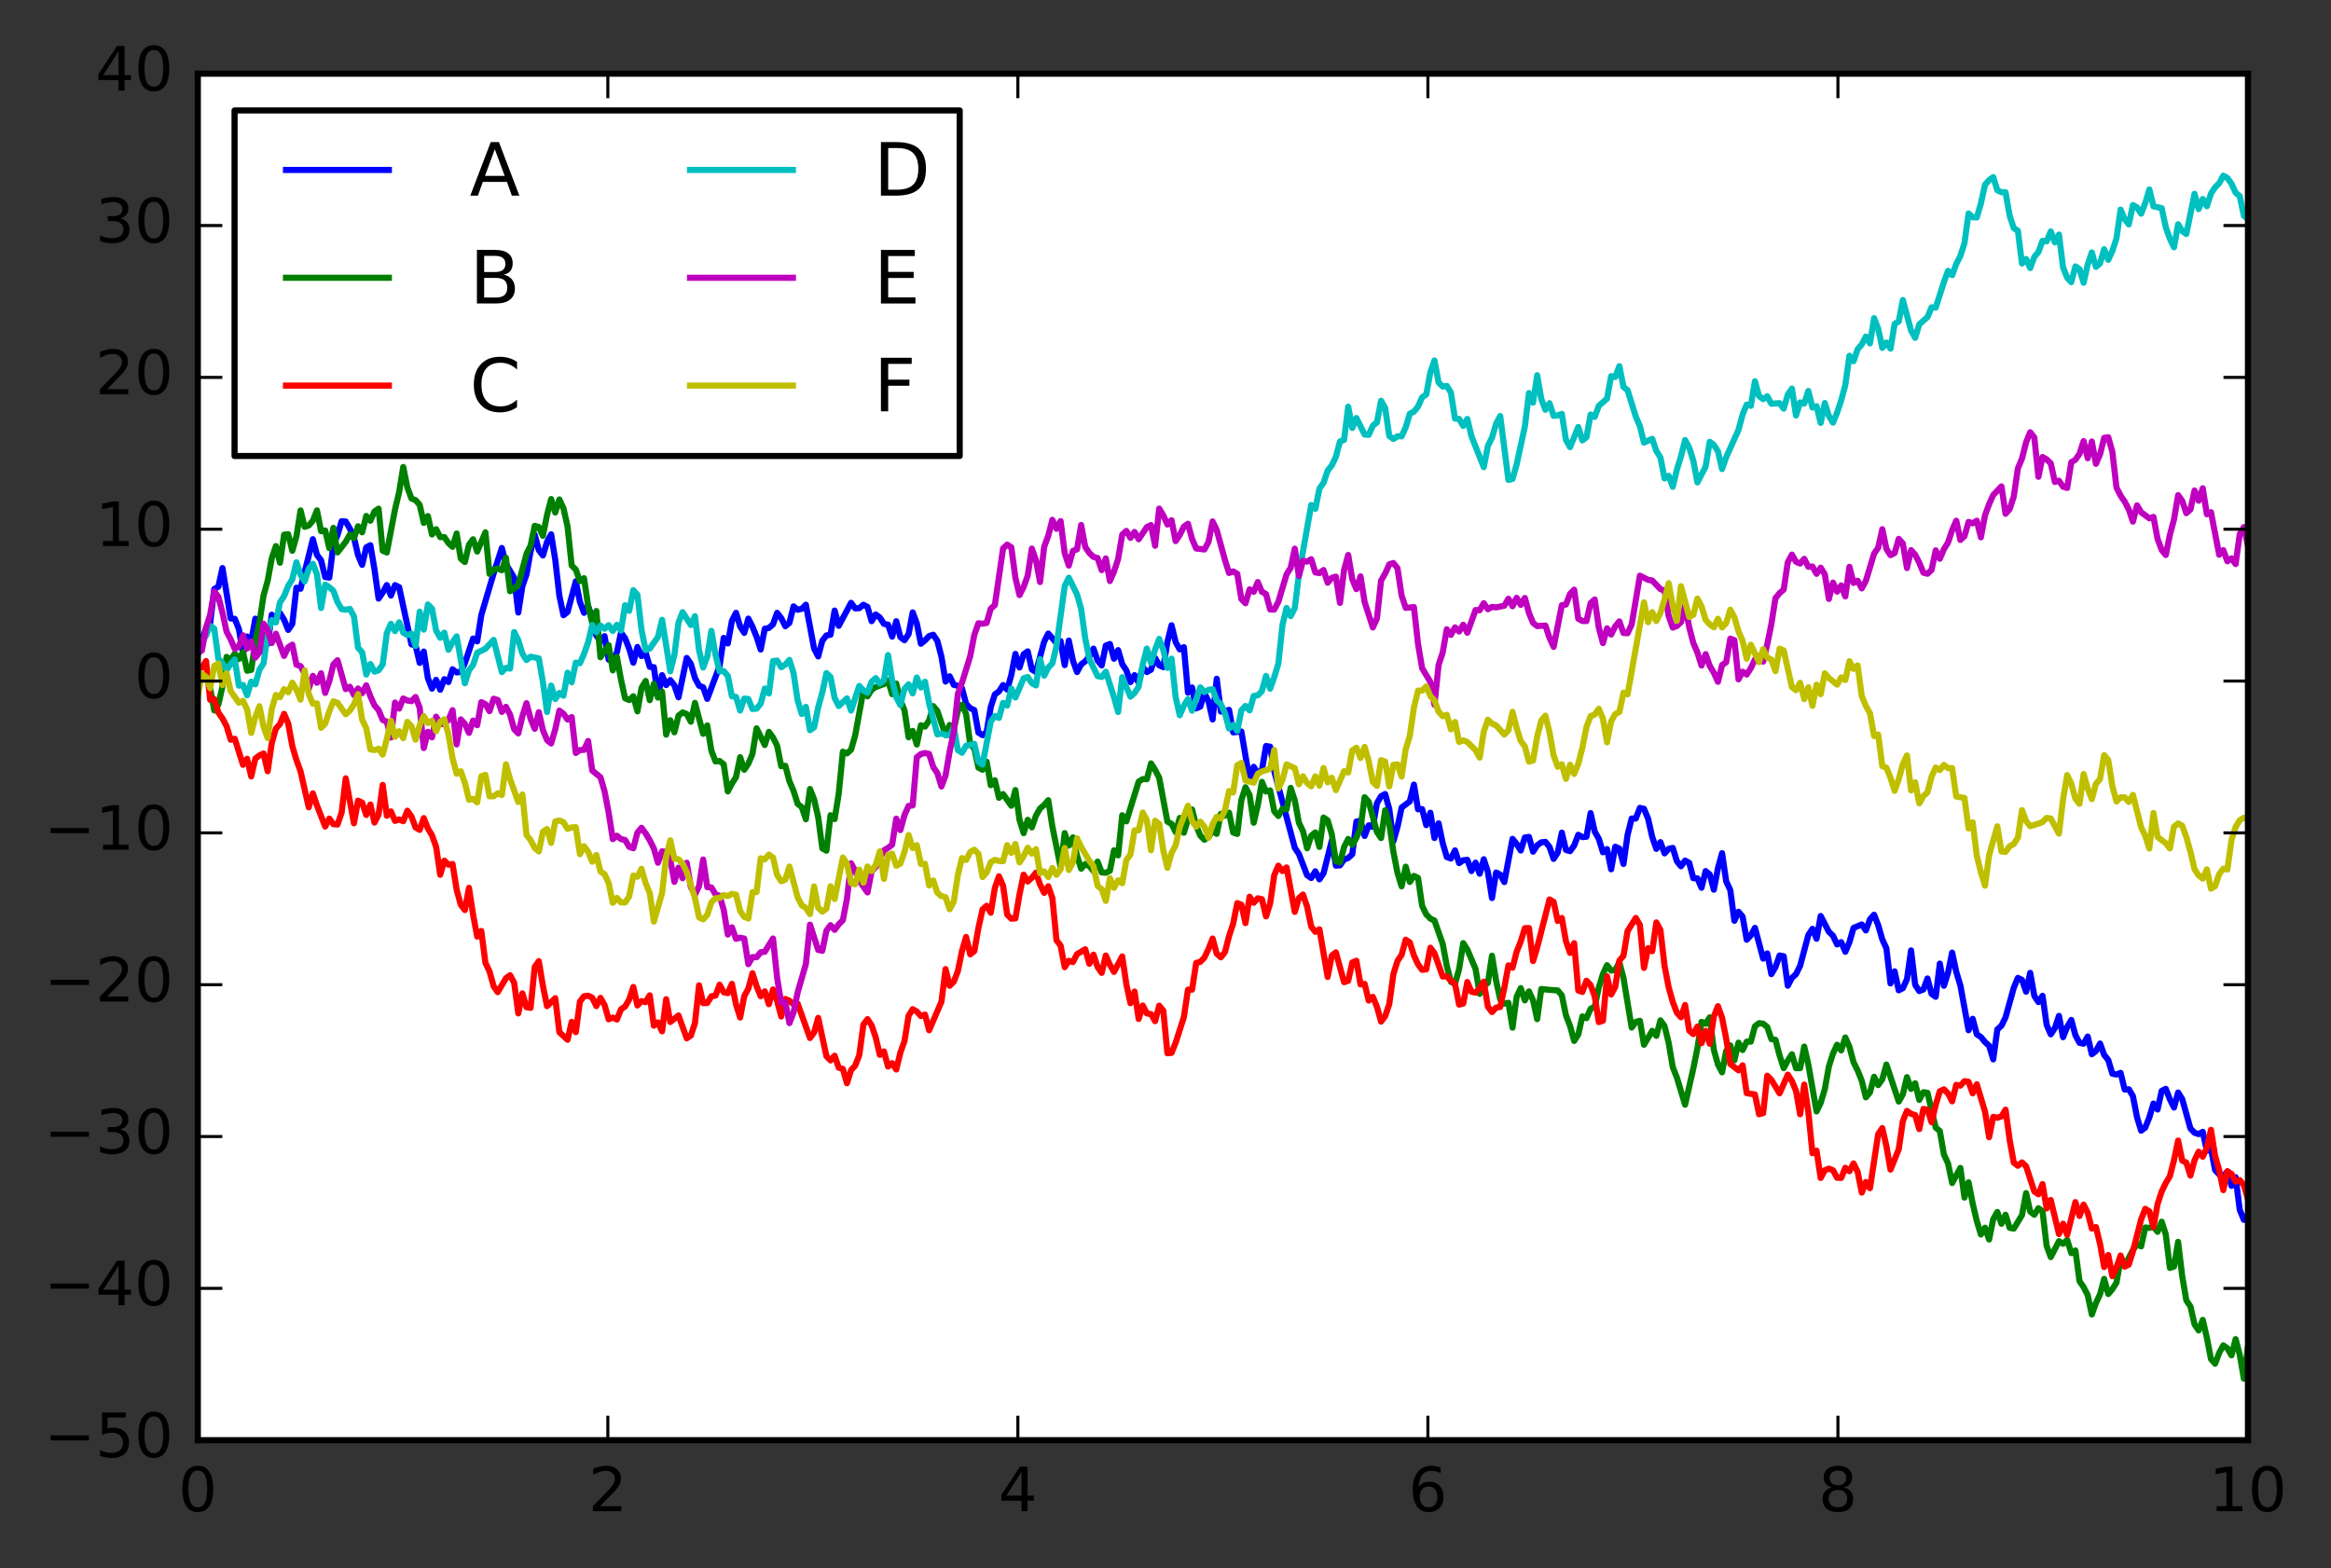 <?xml version="1.0" encoding="utf-8" standalone="no"?>
<!DOCTYPE svg PUBLIC "-//W3C//DTD SVG 1.1//EN"
  "http://www.w3.org/Graphics/SVG/1.1/DTD/svg11.dtd">
<!-- Created with matplotlib (https://matplotlib.org/) -->
<svg height="256.117pt" version="1.1" viewBox="0 0 380.667 256.117" width="380.667pt" xmlns="http://www.w3.org/2000/svg" xmlns:xlink="http://www.w3.org/1999/xlink">
 <rect x="0" y="0" width="380.667" height="256.117" fill="#333333" stroke="none"/>
 <defs>
  <style type="text/css">
*{stroke-linecap:butt;stroke-linejoin:round;}
  </style>
 </defs>
 <g id="figure_1">
  <g id="patch_1">
   <path d="M 0 256.117 
L 380.667 256.117 
L 380.667 0 
L 0 0 
z
" style="fill:none;"/>
  </g>
  <g id="axes_1">
   <g id="patch_2">
    <path d="M 32.305 235.239 
L 367.105 235.239 
L 367.105 12.039 
L 32.305 12.039 
z
" style="fill:#ffffff;"/>
   </g>
   <g id="line2d_1">
    <path clip-path="url(#p84aed9f7e2)" d="M 32.305 106.864 
L 32.976 104.508 
L 33.647 102.621 
L 34.318 101.844 
L 34.988 96.215 
L 35.659 95.831 
L 36.33 92.78 
L 37.672 101.014 
L 38.343 101.084 
L 39.014 102.751 
L 39.685 106.794 
L 40.356 103.969 
L 41.027 104.741 
L 41.698 101.05 
L 42.369 102.05 
L 43.04 102.024 
L 43.711 105.175 
L 44.382 100.406 
L 45.053 101.071 
L 45.724 100.137 
L 46.394 101.216 
L 47.065 102.889 
L 47.736 101.907 
L 48.407 95.996 
L 49.078 96.166 
L 51.091 88.071 
L 51.762 90.636 
L 52.433 91.514 
L 53.104 94.252 
L 53.775 94.35 
L 54.446 88.985 
L 55.117 87.398 
L 55.788 85.14 
L 56.459 85.183 
L 57.13 86.332 
L 57.8 87.814 
L 58.471 90.681 
L 59.142 92.262 
L 59.813 89.404 
L 60.484 89.052 
L 61.155 92.978 
L 61.826 97.78 
L 62.497 96.79 
L 63.168 95.565 
L 63.839 97.282 
L 64.51 95.571 
L 65.181 95.908 
L 67.194 105.252 
L 67.865 105.405 
L 68.536 108.275 
L 69.206 106.422 
L 69.877 110.777 
L 70.548 112.482 
L 71.219 111.048 
L 71.89 112.665 
L 72.561 110.933 
L 73.232 111.406 
L 73.903 109.319 
L 74.574 109.832 
L 75.245 109.736 
L 75.916 108.329 
L 77.258 104.3 
L 77.929 104.759 
L 78.6 100.462 
L 80.613 93.663 
L 81.954 89.506 
L 82.625 92.121 
L 83.967 94.373 
L 84.638 100.049 
L 85.309 95.736 
L 85.98 93.823 
L 86.651 90.07 
L 87.322 87.342 
L 87.993 89.866 
L 88.664 90.728 
L 89.335 88.508 
L 90.006 87.271 
L 90.677 91.44 
L 91.348 97.317 
L 92.019 100.491 
L 92.689 99.961 
L 94.031 94.95 
L 94.702 98.293 
L 95.373 100.101 
L 96.044 98.975 
L 96.715 100.973 
L 97.386 103.8 
L 98.057 104.773 
L 98.728 103.901 
L 99.399 107.746 
L 100.07 108.02 
L 100.741 106.519 
L 101.412 103.33 
L 102.083 104.26 
L 102.754 105.965 
L 103.425 108.241 
L 104.095 105.676 
L 104.766 107.166 
L 105.437 106.606 
L 106.108 108.919 
L 106.779 108.977 
L 107.45 113.803 
L 108.121 110.274 
L 108.792 111.902 
L 109.463 111.082 
L 110.134 111.941 
L 110.805 113.897 
L 112.147 107.466 
L 112.818 108.426 
L 113.489 110.739 
L 114.16 111.998 
L 114.831 112.257 
L 115.501 114.155 
L 116.843 110.576 
L 117.514 108.783 
L 118.185 104.196 
L 118.856 105.101 
L 119.527 101.408 
L 120.198 100.096 
L 120.869 102.321 
L 121.54 103.374 
L 122.211 101.041 
L 122.882 102.361 
L 123.553 104.017 
L 124.224 106.095 
L 124.895 102.695 
L 125.566 102.567 
L 126.237 101.973 
L 126.907 100.098 
L 127.578 100.961 
L 128.249 102.289 
L 128.92 101.725 
L 129.591 99.043 
L 130.262 99.595 
L 130.933 99.446 
L 131.604 98.774 
L 132.946 105.925 
L 133.617 107.219 
L 134.288 104.663 
L 134.959 103.788 
L 135.63 103.676 
L 136.301 99.726 
L 136.972 102.223 
L 138.984 98.46 
L 139.655 99.367 
L 140.326 99.337 
L 140.997 98.777 
L 141.668 99.133 
L 142.339 101.459 
L 143.01 100.365 
L 143.681 100.857 
L 144.352 101.905 
L 145.023 102.027 
L 145.694 103.988 
L 146.365 101.469 
L 147.036 104.062 
L 147.707 104.575 
L 148.378 103.576 
L 149.049 100.022 
L 149.72 101.807 
L 150.39 105.151 
L 151.061 104.599 
L 151.732 103.894 
L 152.403 103.677 
L 153.074 104.672 
L 153.745 107.259 
L 154.416 111.324 
L 155.087 110.46 
L 155.758 111.865 
L 156.429 112.019 
L 157.1 112.436 
L 157.771 114.953 
L 158.442 115.67 
L 159.113 115.988 
L 159.784 119.661 
L 160.455 120.082 
L 161.126 119.569 
L 161.796 115.481 
L 162.467 113.416 
L 163.138 112.938 
L 163.809 111.894 
L 164.48 112.639 
L 165.151 110.258 
L 165.822 106.805 
L 166.493 109.028 
L 167.164 106.868 
L 167.835 106.393 
L 168.506 109.357 
L 169.177 109.759 
L 170.519 104.8 
L 171.19 103.475 
L 172.532 105.043 
L 173.202 104.717 
L 173.873 108.641 
L 174.544 104.629 
L 175.215 107.897 
L 175.886 109.77 
L 176.557 108.524 
L 177.228 108.01 
L 177.899 107.218 
L 178.57 105.946 
L 179.241 107.887 
L 179.912 108.692 
L 180.583 105.447 
L 181.254 105.187 
L 181.925 107.598 
L 182.596 106.189 
L 183.267 108.469 
L 183.938 109.492 
L 184.608 111.408 
L 185.279 110.274 
L 185.95 111.541 
L 186.621 108.962 
L 187.292 109.772 
L 187.963 109.388 
L 188.634 107.481 
L 189.305 108.672 
L 189.976 108.971 
L 190.647 104.853 
L 191.318 102.129 
L 191.989 104.881 
L 192.66 106.072 
L 193.331 105.706 
L 194.002 113.133 
L 194.673 112.294 
L 195.344 115.699 
L 196.015 115.42 
L 196.685 113.221 
L 197.356 114.533 
L 198.027 117.518 
L 198.698 110.87 
L 199.369 116.222 
L 200.04 116.189 
L 200.711 115.945 
L 201.382 119.622 
L 202.724 119.477 
L 204.066 127.422 
L 204.737 125.248 
L 205.408 126.315 
L 206.079 125.788 
L 206.75 121.85 
L 207.421 121.962 
L 208.091 125.946 
L 211.446 138.484 
L 212.117 139.477 
L 213.459 142.958 
L 214.13 143.413 
L 214.801 142.315 
L 215.472 143.635 
L 216.143 142.633 
L 217.485 137.328 
L 218.156 141.391 
L 218.827 141.344 
L 219.497 140.391 
L 220.168 140.141 
L 220.839 139.516 
L 221.51 134.176 
L 222.181 134.079 
L 222.852 136.543 
L 223.523 134.809 
L 224.194 135.065 
L 224.865 131.193 
L 225.536 130.05 
L 226.207 129.699 
L 226.878 132.137 
L 227.549 137.397 
L 228.22 135.08 
L 228.891 131.906 
L 230.233 130.893 
L 230.903 128.156 
L 231.574 132.19 
L 232.245 132.156 
L 232.916 134.778 
L 233.587 132.749 
L 234.258 136.877 
L 234.929 134.474 
L 235.6 137.699 
L 236.271 139.988 
L 236.942 140.233 
L 237.613 138.898 
L 238.284 140.979 
L 238.955 140.509 
L 239.626 140.44 
L 240.297 142.277 
L 240.968 140.903 
L 241.639 142.715 
L 242.309 140.349 
L 242.98 142.413 
L 243.651 146.687 
L 244.322 142.506 
L 244.993 142.86 
L 245.664 144.074 
L 247.006 137.015 
L 247.677 137.855 
L 248.348 138.924 
L 249.019 136.794 
L 249.69 136.692 
L 250.361 139.115 
L 251.032 138.078 
L 251.703 137.585 
L 252.374 137.509 
L 253.045 138.337 
L 253.716 140.294 
L 254.386 139.258 
L 255.057 135.996 
L 255.728 138.828 
L 256.399 139.028 
L 257.07 138.108 
L 257.741 136.35 
L 258.412 136.732 
L 259.083 136.667 
L 259.754 132.81 
L 260.425 135.826 
L 261.096 137.005 
L 261.767 139.204 
L 262.438 138.69 
L 263.109 141.988 
L 263.78 138.301 
L 264.451 138.608 
L 265.122 141.119 
L 265.792 136.372 
L 266.463 133.692 
L 267.134 133.693 
L 267.805 131.953 
L 268.476 132.111 
L 269.147 133.727 
L 269.818 136.709 
L 270.489 138.655 
L 271.16 137.552 
L 271.831 139.386 
L 272.502 138.654 
L 273.173 138.495 
L 273.844 140.664 
L 274.515 141.494 
L 275.186 140.562 
L 275.857 140.928 
L 276.528 143.439 
L 277.198 143.467 
L 277.869 145.007 
L 278.54 142.282 
L 279.211 142.832 
L 279.882 145.328 
L 280.553 141.807 
L 281.224 139.356 
L 281.895 143.942 
L 282.566 145.391 
L 283.237 150.4 
L 283.908 148.923 
L 284.579 149.72 
L 285.25 153.497 
L 285.921 152.784 
L 286.592 151.553 
L 287.934 156.58 
L 288.604 155.731 
L 289.275 159.111 
L 289.946 157.966 
L 290.617 156.064 
L 291.288 156.189 
L 291.959 161.008 
L 292.63 159.727 
L 293.301 159.117 
L 293.972 157.753 
L 295.314 152.725 
L 295.985 151.713 
L 296.656 153.332 
L 297.327 149.617 
L 298.669 152.199 
L 299.34 152.835 
L 300.01 154.264 
L 300.681 153.887 
L 301.352 155.462 
L 302.023 153.891 
L 302.694 151.564 
L 304.036 150.999 
L 304.707 151.973 
L 305.378 150.159 
L 306.049 149.406 
L 306.72 151.114 
L 307.391 153.434 
L 308.062 154.899 
L 308.733 160.637 
L 309.404 158.658 
L 310.075 161.756 
L 310.746 161.407 
L 311.417 159.954 
L 312.087 155.236 
L 312.758 160.85 
L 313.429 161.876 
L 314.1 161.622 
L 314.771 159.819 
L 315.442 162.353 
L 316.113 162.816 
L 316.784 157.389 
L 317.455 161.014 
L 318.126 158.873 
L 318.797 155.598 
L 319.468 158.726 
L 320.139 160.958 
L 321.481 168.279 
L 322.152 166.406 
L 322.823 168.943 
L 323.493 169.382 
L 324.164 170.203 
L 324.835 170.811 
L 325.506 173.036 
L 326.177 168.14 
L 326.848 167.534 
L 327.519 166.168 
L 328.861 161.339 
L 329.532 159.728 
L 330.203 160.047 
L 330.874 161.982 
L 331.545 158.9 
L 332.216 162.67 
L 332.887 163.675 
L 333.558 162.649 
L 334.229 167.395 
L 334.899 168.946 
L 335.57 167.943 
L 336.241 165.929 
L 336.912 169.417 
L 337.583 167.748 
L 338.254 166.594 
L 338.925 169.082 
L 339.596 170.335 
L 340.267 170.476 
L 340.938 169.304 
L 341.609 172.192 
L 342.28 171.678 
L 342.951 170.447 
L 343.622 172.295 
L 344.293 173.144 
L 344.964 175.381 
L 345.635 175.505 
L 346.305 175.241 
L 346.976 177.969 
L 347.647 177.914 
L 348.318 179.027 
L 348.989 182.486 
L 349.66 184.69 
L 350.331 184.187 
L 351.002 182.507 
L 351.673 180.253 
L 352.344 181.227 
L 353.015 178.185 
L 353.686 177.847 
L 354.357 179.561 
L 355.028 180.904 
L 355.699 178.448 
L 356.37 179.512 
L 357.712 184.325 
L 358.382 185.021 
L 359.053 185.247 
L 359.724 184.867 
L 360.395 187.956 
L 361.066 187.635 
L 361.737 191.113 
L 362.408 191.827 
L 363.079 192.113 
L 363.75 191.337 
L 364.421 193.695 
L 365.092 192.279 
L 365.763 197.606 
L 366.434 199.248 
L 367.105 198.454 
L 367.105 198.454 
" style="fill:none;stroke:#0000ff;stroke-linecap:square;"/>
   </g>
   <g id="line2d_2">
    <path clip-path="url(#p84aed9f7e2)" d="M 32.305 110.247 
L 32.976 110.622 
L 33.647 110.32 
L 34.318 112.438 
L 34.988 116.045 
L 35.659 115.107 
L 36.33 112.126 
L 37.001 107.288 
L 37.672 107.815 
L 38.343 106.753 
L 39.014 107.645 
L 39.685 106.497 
L 40.356 109.559 
L 41.027 109.42 
L 41.698 104.718 
L 42.369 101.687 
L 43.04 97.258 
L 43.711 94.853 
L 44.382 91.182 
L 45.053 89.192 
L 45.724 91.918 
L 46.394 87.332 
L 47.065 87.253 
L 47.736 89.964 
L 48.407 87.622 
L 49.078 83.372 
L 49.749 86.051 
L 50.42 85.834 
L 51.091 85.048 
L 51.762 83.357 
L 52.433 86.767 
L 53.104 86.638 
L 53.775 89.535 
L 54.446 86.22 
L 55.117 90.23 
L 56.459 88.503 
L 57.13 87.309 
L 57.8 87.899 
L 58.471 85.962 
L 59.142 86.947 
L 59.813 84.269 
L 60.484 85.061 
L 61.155 83.548 
L 61.826 83.079 
L 62.497 89.956 
L 63.168 90.243 
L 64.51 83.205 
L 65.181 80.385 
L 65.852 76.273 
L 66.523 79.613 
L 67.194 81.425 
L 67.865 81.691 
L 68.536 82.466 
L 69.206 85.414 
L 69.877 84.296 
L 70.548 87.307 
L 71.219 86.44 
L 71.89 87.732 
L 72.561 87.723 
L 73.232 88.702 
L 73.903 89.321 
L 74.574 87.138 
L 75.245 91.246 
L 75.916 91.799 
L 76.587 88.969 
L 77.258 88.085 
L 77.929 90.088 
L 79.271 86.947 
L 79.942 93.741 
L 80.613 93.054 
L 81.283 92.86 
L 81.954 93.146 
L 82.625 91.112 
L 83.296 96.571 
L 83.967 96.121 
L 84.638 95.498 
L 85.98 90.479 
L 86.651 89.107 
L 87.322 85.888 
L 87.993 86.081 
L 88.664 87.522 
L 89.335 84.112 
L 90.006 81.514 
L 90.677 83.718 
L 91.348 81.575 
L 92.019 83.027 
L 92.689 86.024 
L 93.36 92.371 
L 94.031 93.035 
L 94.702 94.924 
L 95.373 94.436 
L 96.044 98.974 
L 96.715 101.747 
L 97.386 99.801 
L 98.057 107.355 
L 99.399 105.38 
L 100.07 109.498 
L 100.741 107.277 
L 101.412 111.014 
L 102.083 114.055 
L 102.754 114.347 
L 103.425 113.721 
L 104.095 116.191 
L 104.766 112.342 
L 105.437 111.226 
L 106.108 114.359 
L 106.779 111.682 
L 107.45 113.946 
L 108.121 112.964 
L 108.792 119.993 
L 109.463 117.639 
L 110.134 119.61 
L 110.805 116.895 
L 111.476 116.371 
L 112.147 116.622 
L 112.818 117.888 
L 113.489 114.804 
L 114.831 119.863 
L 115.501 118.485 
L 116.172 122.605 
L 116.843 124.36 
L 117.514 124.299 
L 118.185 124.83 
L 118.856 129.273 
L 119.527 127.98 
L 120.198 126.932 
L 120.869 123.677 
L 121.54 125.735 
L 122.211 124.73 
L 122.882 123.13 
L 123.553 118.959 
L 124.895 121.69 
L 125.566 119.539 
L 126.237 120.456 
L 126.907 121.793 
L 127.578 125.149 
L 128.249 125.086 
L 128.92 127.608 
L 129.591 129.174 
L 130.262 131.304 
L 130.933 131.831 
L 131.604 133.819 
L 132.275 128.864 
L 132.946 130.559 
L 133.617 133.497 
L 134.288 138.574 
L 134.959 138.953 
L 135.63 133.151 
L 136.301 133.792 
L 136.972 129.622 
L 137.643 122.778 
L 138.314 123.067 
L 138.984 122.456 
L 139.655 120.13 
L 140.997 112.793 
L 141.668 113.74 
L 142.339 112.666 
L 143.01 112.223 
L 144.352 111.73 
L 145.023 111.137 
L 145.694 113.387 
L 146.365 111.648 
L 147.036 114.339 
L 147.707 116.02 
L 148.378 120.425 
L 149.049 119.387 
L 149.72 121.603 
L 150.39 118.466 
L 151.061 118.685 
L 151.732 117.655 
L 152.403 115.327 
L 153.074 116.112 
L 154.416 120.056 
L 155.087 118.411 
L 155.758 119.174 
L 156.429 116.052 
L 157.1 115.114 
L 157.771 116.608 
L 158.442 121.565 
L 159.113 122.239 
L 159.784 125.395 
L 160.455 125.727 
L 161.126 124.41 
L 161.796 128.255 
L 162.467 127.443 
L 163.138 130.313 
L 163.809 129.701 
L 165.151 131.615 
L 165.822 129.041 
L 166.493 133.909 
L 167.164 136.086 
L 167.835 133.903 
L 168.506 135.144 
L 169.177 133.236 
L 169.848 132.047 
L 170.519 131.487 
L 171.19 130.699 
L 171.861 135.017 
L 173.202 141.635 
L 173.873 136.071 
L 174.544 138.116 
L 175.215 136.774 
L 175.886 139.753 
L 176.557 141.891 
L 177.228 141.128 
L 177.899 141.47 
L 178.57 142.279 
L 179.241 140.729 
L 179.912 142.493 
L 180.583 142.557 
L 181.254 142.225 
L 181.925 138.886 
L 182.596 139.711 
L 183.267 133.157 
L 183.938 134.157 
L 185.95 127.662 
L 186.621 127.254 
L 187.292 127.274 
L 187.963 124.691 
L 188.634 125.736 
L 189.305 127.034 
L 190.647 134.215 
L 191.318 134.557 
L 191.989 135.915 
L 192.66 133.594 
L 193.331 136.018 
L 194.002 133.833 
L 194.673 132.217 
L 195.344 134.865 
L 196.015 136.49 
L 196.685 137.165 
L 197.356 136.734 
L 198.027 135.7 
L 198.698 136.198 
L 199.369 132.928 
L 200.04 133.231 
L 200.711 132.741 
L 201.382 135.989 
L 202.053 136.217 
L 202.724 130.682 
L 203.395 128.588 
L 204.066 129.855 
L 204.737 134.386 
L 205.408 131.535 
L 206.079 127.699 
L 206.75 129.294 
L 207.421 129.098 
L 208.091 132.503 
L 208.762 133.286 
L 209.433 132.102 
L 210.104 132.19 
L 210.775 128.688 
L 211.446 130.725 
L 212.117 134.377 
L 212.788 135.776 
L 213.459 138.553 
L 214.13 136.508 
L 214.801 135.966 
L 215.472 138.338 
L 216.143 133.535 
L 216.814 133.998 
L 217.485 136.257 
L 218.156 140.662 
L 218.827 140.865 
L 219.497 138.361 
L 220.168 137.024 
L 220.839 137.993 
L 221.51 136.832 
L 222.181 135.278 
L 222.852 130.214 
L 223.523 130.955 
L 224.865 135.894 
L 225.536 136.889 
L 226.207 132.342 
L 226.878 134.569 
L 227.549 139.13 
L 228.22 142.581 
L 228.891 144.778 
L 229.562 141.56 
L 230.233 144.056 
L 230.903 143.063 
L 231.574 143.397 
L 232.245 147.972 
L 232.916 149.351 
L 233.587 150.043 
L 234.258 150.357 
L 235.6 154.161 
L 236.271 157.761 
L 236.942 160.366 
L 237.613 160.72 
L 238.284 158.264 
L 238.955 154.042 
L 239.626 155.097 
L 240.968 158.268 
L 241.639 162.339 
L 242.309 160.99 
L 242.98 160.562 
L 243.651 156.104 
L 244.322 160.191 
L 244.993 163.236 
L 245.664 163.929 
L 246.335 163.791 
L 247.006 167.862 
L 247.677 162.815 
L 248.348 161.395 
L 249.019 163.403 
L 249.69 161.931 
L 250.361 163.393 
L 251.032 166.469 
L 251.703 161.537 
L 253.045 161.678 
L 254.386 161.774 
L 255.057 162.577 
L 255.728 165.828 
L 256.399 167.573 
L 257.07 170.028 
L 257.741 168.979 
L 258.412 166.019 
L 259.083 166.303 
L 259.754 164.782 
L 260.425 164.433 
L 261.096 161.276 
L 261.767 159.098 
L 262.438 157.651 
L 263.109 158.532 
L 263.78 158.426 
L 264.451 157.174 
L 265.122 159.721 
L 266.463 167.84 
L 267.134 166.912 
L 267.805 166.73 
L 268.476 170.649 
L 269.818 168.365 
L 270.489 169.197 
L 271.16 166.662 
L 271.831 167.594 
L 272.502 170.319 
L 273.173 174.305 
L 273.844 176.002 
L 275.186 180.449 
L 276.528 174.541 
L 277.198 171.208 
L 277.869 166.906 
L 278.54 167.221 
L 279.211 166.169 
L 279.882 171.484 
L 280.553 173.878 
L 281.224 175.152 
L 281.895 171.656 
L 282.566 170.749 
L 283.237 173.19 
L 283.908 170.303 
L 284.579 171.514 
L 285.25 170.133 
L 285.921 170.14 
L 286.592 167.63 
L 287.263 167.12 
L 287.934 167.205 
L 288.604 167.759 
L 289.275 169.723 
L 289.946 169.838 
L 290.617 172.383 
L 291.288 174.475 
L 291.959 173.214 
L 292.63 172.199 
L 293.301 174.476 
L 293.972 174.474 
L 294.643 170.945 
L 295.314 173.884 
L 296.656 181.545 
L 297.327 180.143 
L 297.998 177.913 
L 298.669 174.195 
L 299.34 172.068 
L 300.01 170.643 
L 300.681 171.57 
L 301.352 169.455 
L 302.023 170.965 
L 302.694 173.493 
L 303.365 174.85 
L 304.036 176.526 
L 304.707 179.235 
L 305.378 178.442 
L 306.049 175.878 
L 306.72 177.237 
L 307.391 176.29 
L 308.062 173.88 
L 310.075 179.929 
L 310.746 178.755 
L 311.417 175.937 
L 312.087 177.86 
L 312.758 176.93 
L 313.429 179.651 
L 314.1 178.398 
L 314.771 178.495 
L 316.113 184.184 
L 316.784 184.729 
L 317.455 188.57 
L 318.126 190.032 
L 318.797 193.237 
L 320.139 190.766 
L 320.81 195.611 
L 321.481 193.116 
L 322.152 196.58 
L 322.823 199.433 
L 323.493 201.642 
L 324.164 200.526 
L 324.835 202.457 
L 325.506 199.143 
L 326.177 197.958 
L 326.848 199.892 
L 327.519 198.416 
L 328.19 200.549 
L 328.861 200.686 
L 330.203 198.478 
L 330.874 194.872 
L 331.545 197.883 
L 332.216 198.42 
L 332.887 197.344 
L 333.558 197.838 
L 334.229 203.506 
L 334.899 205.333 
L 336.241 202.727 
L 336.912 203.161 
L 337.583 202.516 
L 338.254 204.679 
L 338.925 204.246 
L 339.596 209.252 
L 340.267 210.234 
L 340.938 211.541 
L 341.609 214.712 
L 342.28 212.829 
L 342.951 211.399 
L 343.622 208.888 
L 344.293 211.367 
L 344.964 210.571 
L 345.635 209.5 
L 346.305 205.733 
L 346.976 206.736 
L 348.318 204.171 
L 348.989 203.245 
L 349.66 203.582 
L 350.331 200.49 
L 351.002 200.569 
L 351.673 200.369 
L 352.344 201.203 
L 353.015 199.55 
L 353.686 201.629 
L 354.357 207.099 
L 355.028 206.872 
L 355.699 202.839 
L 356.37 208.449 
L 357.041 212.406 
L 357.712 213.39 
L 358.382 216.317 
L 359.053 217.313 
L 359.724 215.591 
L 360.395 218.496 
L 361.066 221.983 
L 361.737 222.744 
L 362.408 220.979 
L 363.079 219.749 
L 363.75 220.229 
L 364.421 221.38 
L 365.092 218.721 
L 365.763 221.283 
L 366.434 225.195 
L 367.105 220.039 
L 367.105 220.039 
" style="fill:none;stroke:#008000;stroke-linecap:square;"/>
   </g>
   <g id="line2d_3">
    <path clip-path="url(#p84aed9f7e2)" d="M 32.305 108.812 
L 32.976 109.068 
L 33.647 107.967 
L 34.318 114.298 
L 34.988 114.185 
L 35.659 116.387 
L 36.33 117.347 
L 37.001 118.611 
L 37.672 120.832 
L 38.343 120.667 
L 39.685 124.934 
L 40.356 123.936 
L 41.027 126.825 
L 41.698 123.902 
L 42.369 123.386 
L 43.04 123.071 
L 43.711 125.98 
L 44.382 121.349 
L 45.053 118.999 
L 45.724 118.26 
L 46.394 116.592 
L 47.065 118.169 
L 47.736 121.868 
L 48.407 124.131 
L 49.078 125.978 
L 50.42 131.863 
L 51.091 129.58 
L 51.762 131.572 
L 53.104 135.002 
L 53.775 133.705 
L 54.446 134.62 
L 55.117 134.68 
L 55.788 132.73 
L 56.459 127.127 
L 57.8 134.48 
L 58.471 130.774 
L 59.142 131.103 
L 59.813 133.12 
L 60.484 131.405 
L 61.155 134.354 
L 61.826 133.055 
L 62.497 128.204 
L 63.168 133.24 
L 63.839 132.53 
L 64.51 134.088 
L 65.181 133.845 
L 65.852 134.138 
L 66.523 132.418 
L 67.194 133.372 
L 67.865 135.157 
L 68.536 135.548 
L 69.206 133.63 
L 69.877 135.327 
L 70.548 136.42 
L 71.219 138.315 
L 71.89 142.886 
L 72.561 140.575 
L 73.232 141.239 
L 73.903 141.116 
L 74.574 145.327 
L 75.245 147.772 
L 75.916 148.648 
L 76.587 145.011 
L 77.258 149.397 
L 77.929 152.984 
L 78.6 152.065 
L 79.271 157.259 
L 79.942 158.671 
L 80.613 161.079 
L 81.283 162.06 
L 82.625 159.777 
L 83.296 159.282 
L 83.967 160.529 
L 84.638 165.53 
L 85.309 162.259 
L 85.98 164.512 
L 86.651 164.626 
L 87.322 157.939 
L 87.993 156.99 
L 88.664 161.039 
L 89.335 164.343 
L 90.677 163.037 
L 91.348 168.591 
L 92.689 169.841 
L 93.36 166.911 
L 94.031 168.592 
L 94.702 163.604 
L 95.373 162.725 
L 96.044 162.633 
L 96.715 162.958 
L 97.386 164.332 
L 98.057 162.985 
L 98.728 164.151 
L 99.399 166.493 
L 100.07 166.207 
L 100.741 166.534 
L 101.412 164.857 
L 102.083 164.402 
L 102.754 163.246 
L 103.425 161.212 
L 104.095 164.232 
L 104.766 163.521 
L 105.437 163.687 
L 106.108 162.565 
L 106.779 167.536 
L 107.45 166.991 
L 108.121 168.458 
L 108.792 163.208 
L 109.463 166.934 
L 110.805 165.861 
L 112.147 169.601 
L 112.818 169.145 
L 113.489 167.129 
L 114.16 160.936 
L 114.831 163.857 
L 115.501 163.831 
L 116.172 162.72 
L 116.843 162.621 
L 117.514 160.835 
L 118.185 162.073 
L 118.856 162.218 
L 119.527 160.701 
L 120.198 164.073 
L 120.869 166.203 
L 121.54 162.704 
L 122.211 161.468 
L 122.882 158.959 
L 123.553 161.073 
L 124.224 162.729 
L 124.895 161.924 
L 125.566 164.027 
L 126.237 161.616 
L 126.907 163.475 
L 127.578 166.036 
L 128.249 163.173 
L 128.92 163.458 
L 129.591 164.057 
L 130.262 163.93 
L 132.275 169.549 
L 132.946 168.638 
L 133.617 166.255 
L 134.959 172.518 
L 135.63 173.204 
L 136.301 172.439 
L 136.972 174.404 
L 137.643 174.589 
L 138.314 176.939 
L 138.984 174.797 
L 139.655 174.062 
L 140.326 172.349 
L 140.997 167.354 
L 141.668 166.463 
L 142.339 167.47 
L 143.01 169.452 
L 143.681 172.298 
L 144.352 171.733 
L 145.023 174.213 
L 145.694 173.657 
L 146.365 174.693 
L 147.036 171.922 
L 147.707 170.052 
L 148.378 165.912 
L 149.049 164.832 
L 149.72 165.219 
L 150.39 165.965 
L 151.061 165.721 
L 151.732 168.279 
L 153.745 163.613 
L 154.416 158.282 
L 155.087 161.021 
L 155.758 160.354 
L 156.429 158.608 
L 157.1 155.324 
L 157.771 153.038 
L 158.442 155.881 
L 159.113 155.342 
L 159.784 151.575 
L 160.455 148.546 
L 161.126 147.953 
L 161.796 149.084 
L 162.467 145.037 
L 163.138 143.126 
L 163.809 144.677 
L 164.48 149.371 
L 165.151 150.057 
L 165.822 150.01 
L 166.493 146.08 
L 167.164 142.866 
L 167.835 143.992 
L 168.506 143.365 
L 169.177 142.545 
L 169.848 144.475 
L 170.519 145.838 
L 171.19 144.759 
L 171.861 146.695 
L 172.532 153.582 
L 173.202 154.45 
L 173.873 157.978 
L 174.544 156.93 
L 175.215 157.142 
L 175.886 155.844 
L 177.228 155.05 
L 177.899 157.424 
L 178.57 155.929 
L 179.241 157.947 
L 179.912 158.91 
L 180.583 156.07 
L 181.254 157.589 
L 181.925 158.748 
L 183.267 156.217 
L 183.938 160.756 
L 184.608 163.862 
L 185.279 161.951 
L 185.95 166.435 
L 186.621 164.239 
L 187.292 165.536 
L 187.963 165.633 
L 188.634 166.797 
L 189.305 164.264 
L 189.976 165.088 
L 190.647 172.037 
L 191.318 171.974 
L 191.989 170.323 
L 193.331 166.135 
L 194.002 161.651 
L 194.673 161.647 
L 195.344 157.279 
L 196.015 157.112 
L 196.685 156.406 
L 197.356 155.001 
L 198.027 153.295 
L 198.698 155.772 
L 199.369 156.365 
L 200.04 155.524 
L 200.711 152.898 
L 201.382 150.87 
L 202.053 147.508 
L 202.724 147.768 
L 203.395 150.776 
L 204.066 146.46 
L 204.737 147.46 
L 205.408 146.722 
L 206.079 146.871 
L 206.75 149.683 
L 207.421 147.573 
L 208.091 142.944 
L 208.762 141.398 
L 209.433 142.28 
L 210.104 141.682 
L 211.446 148.945 
L 212.117 146.681 
L 212.788 146.117 
L 213.459 148.093 
L 214.13 151.349 
L 214.801 152.202 
L 215.472 151.791 
L 216.814 159.569 
L 217.485 156.09 
L 218.156 155.556 
L 219.497 160.423 
L 220.168 160.209 
L 220.839 157.208 
L 221.51 156.929 
L 222.181 160.793 
L 222.852 160.698 
L 223.523 163.432 
L 224.194 162.82 
L 224.865 164.457 
L 225.536 166.865 
L 226.207 165.983 
L 226.878 163.994 
L 227.549 159.116 
L 228.22 156.961 
L 228.891 155.967 
L 229.562 153.484 
L 230.233 153.937 
L 230.903 156.064 
L 231.574 157.513 
L 232.245 158.409 
L 232.916 158.342 
L 233.587 154.792 
L 234.258 155.693 
L 235.6 159.504 
L 236.271 159.45 
L 236.942 160.209 
L 237.613 160.706 
L 238.284 164.09 
L 238.955 163.922 
L 239.626 160.396 
L 240.297 161.985 
L 240.968 162.135 
L 241.639 161.451 
L 242.309 160.342 
L 242.98 164.432 
L 243.651 165.317 
L 244.322 164.576 
L 244.993 164.482 
L 245.664 161.362 
L 246.335 157.68 
L 247.006 158.064 
L 247.677 155.45 
L 248.348 153.77 
L 249.019 151.604 
L 249.69 151.579 
L 250.361 156.982 
L 251.032 154.75 
L 253.045 146.908 
L 253.716 147.305 
L 254.386 150.429 
L 255.057 149.939 
L 255.728 153.74 
L 256.399 155.652 
L 257.07 154.056 
L 257.741 161.785 
L 258.412 162.029 
L 259.083 160.185 
L 259.754 160.894 
L 260.425 162.738 
L 261.096 166.945 
L 261.767 166.73 
L 262.438 159.466 
L 263.109 162.436 
L 263.78 161.191 
L 264.451 156.916 
L 265.122 156.115 
L 265.792 152.08 
L 267.134 149.934 
L 267.805 151.079 
L 268.476 158.102 
L 269.147 154.871 
L 269.818 155.369 
L 270.489 150.666 
L 271.16 151.902 
L 271.831 157.785 
L 272.502 161.257 
L 273.173 163.653 
L 273.844 165.417 
L 274.515 166.161 
L 275.186 164.153 
L 275.857 168.331 
L 276.528 168.913 
L 277.198 167.673 
L 277.869 170.396 
L 278.54 168.379 
L 279.211 170.485 
L 279.882 166.028 
L 280.553 164.343 
L 281.224 166.25 
L 281.895 169.647 
L 282.566 173.783 
L 283.908 174.825 
L 284.579 174 
L 285.25 178.558 
L 286.592 178.759 
L 287.263 181.999 
L 287.934 181.818 
L 288.604 175.707 
L 289.275 176.372 
L 290.617 178.587 
L 291.959 175.528 
L 292.63 176.567 
L 293.301 178.184 
L 293.972 182.009 
L 294.643 177.145 
L 295.314 181.622 
L 295.985 188.367 
L 296.656 187.945 
L 297.327 192.409 
L 297.998 191.142 
L 298.669 190.879 
L 299.34 191.154 
L 300.01 192.368 
L 300.681 192.402 
L 301.352 190.741 
L 302.023 191.302 
L 302.694 190.031 
L 303.365 191.397 
L 304.036 194.796 
L 304.707 193.063 
L 305.378 194.08 
L 306.72 185.245 
L 307.391 184.257 
L 308.062 187.216 
L 308.733 191.043 
L 310.075 187.722 
L 310.746 183.121 
L 311.417 181.455 
L 312.087 181.922 
L 312.758 182.126 
L 313.429 184.426 
L 314.1 181.13 
L 314.771 181.24 
L 315.442 183.314 
L 316.113 180.476 
L 316.784 178.242 
L 317.455 177.928 
L 318.126 178.604 
L 318.797 179.89 
L 319.468 177.193 
L 320.139 177.329 
L 320.81 176.596 
L 321.481 176.705 
L 322.152 178.588 
L 322.823 177.099 
L 324.164 181.574 
L 324.835 185.754 
L 325.506 182.425 
L 326.177 182.574 
L 326.848 182.353 
L 327.519 181.25 
L 328.19 186.183 
L 328.861 189.904 
L 329.532 190.413 
L 330.203 189.86 
L 330.874 190.497 
L 332.216 194.612 
L 332.887 195.067 
L 333.558 193.407 
L 334.229 197.38 
L 334.899 196.003 
L 336.241 201.564 
L 336.912 199.877 
L 337.583 201.706 
L 338.925 196.351 
L 339.596 198.616 
L 340.267 196.753 
L 340.938 198.083 
L 341.609 200.674 
L 342.28 200.425 
L 342.951 203.172 
L 343.622 206.96 
L 344.293 204.991 
L 344.964 208.444 
L 345.635 207.013 
L 346.305 205.069 
L 346.976 206.893 
L 347.647 206.545 
L 348.318 204.399 
L 349.66 199.179 
L 350.331 197.441 
L 351.002 197.872 
L 351.673 200.444 
L 352.344 196.665 
L 353.015 194.616 
L 353.686 193.223 
L 354.357 192.113 
L 355.028 189.5 
L 355.699 186.294 
L 356.37 189.575 
L 357.041 189.898 
L 357.712 192.021 
L 358.382 189.511 
L 359.053 188.117 
L 359.724 188.933 
L 360.395 187.465 
L 361.066 184.54 
L 361.737 188.791 
L 362.408 191.117 
L 363.079 194.392 
L 363.75 191.313 
L 364.421 191.753 
L 365.092 193.002 
L 365.763 192.748 
L 366.434 193.593 
L 367.105 195.843 
L 367.105 195.843 
" style="fill:none;stroke:#ff0000;stroke-linecap:square;"/>
   </g>
   <g id="line2d_4">
    <path clip-path="url(#p84aed9f7e2)" d="M 32.305 105.682 
L 33.647 103.836 
L 34.318 102.215 
L 34.988 102.679 
L 35.659 107.591 
L 36.33 108.341 
L 37.001 109.428 
L 37.672 108.468 
L 38.343 107.718 
L 39.014 111.999 
L 39.685 111.87 
L 40.356 113.569 
L 41.027 111.335 
L 41.698 111.781 
L 42.369 109.359 
L 43.04 108.362 
L 43.711 103.542 
L 44.382 101.295 
L 45.053 101.679 
L 45.724 98.39 
L 46.394 97.379 
L 47.065 95.702 
L 47.736 94.612 
L 48.407 91.842 
L 49.078 93.891 
L 49.749 94.977 
L 50.42 92.883 
L 51.091 92.093 
L 51.762 93.803 
L 52.433 99.317 
L 53.104 95.49 
L 53.775 95.915 
L 54.446 96.509 
L 55.117 98.339 
L 55.788 99.496 
L 56.459 99.601 
L 57.13 99.444 
L 57.8 100.667 
L 58.471 105.801 
L 59.142 106.54 
L 59.813 110.176 
L 60.484 108.453 
L 61.155 109.71 
L 61.826 109.491 
L 62.497 108.524 
L 63.168 103.404 
L 63.839 101.894 
L 64.51 103.087 
L 65.181 101.641 
L 65.852 103.328 
L 66.523 103.723 
L 67.194 103.489 
L 67.865 105.506 
L 68.536 99.909 
L 69.206 102.845 
L 69.877 98.729 
L 70.548 99.425 
L 71.219 102.99 
L 71.89 104.176 
L 72.561 103.333 
L 73.232 106.13 
L 73.903 104.905 
L 74.574 103.945 
L 75.916 111.604 
L 76.587 109.49 
L 77.258 108.608 
L 77.929 106.623 
L 79.271 105.964 
L 80.613 104.514 
L 81.954 109.782 
L 82.625 109.089 
L 83.296 109.215 
L 83.967 103.232 
L 84.638 104.57 
L 85.309 106.758 
L 85.98 107.811 
L 86.651 107.264 
L 87.993 107.532 
L 88.664 111.42 
L 89.335 116.302 
L 90.006 111.98 
L 90.677 114.184 
L 91.348 113.189 
L 92.019 113.641 
L 92.689 109.875 
L 93.36 111.443 
L 94.031 108.224 
L 94.702 108.334 
L 95.373 106.805 
L 96.044 104.9 
L 96.715 102.09 
L 97.386 103.257 
L 98.057 102.169 
L 98.728 102.706 
L 99.399 102.116 
L 100.07 103.056 
L 100.741 102.052 
L 101.412 102.999 
L 102.083 98.855 
L 102.754 99.774 
L 103.425 96.401 
L 104.095 97.157 
L 104.766 102.912 
L 105.437 106.182 
L 106.108 105.939 
L 107.45 104.03 
L 108.121 101.241 
L 109.463 109.645 
L 110.134 106.962 
L 110.805 101.674 
L 111.476 99.987 
L 112.818 102.095 
L 113.489 100.639 
L 114.16 106.207 
L 114.831 109.035 
L 115.501 107.249 
L 116.172 103.043 
L 116.843 106.929 
L 117.514 109.664 
L 118.185 109.611 
L 118.856 110.398 
L 119.527 113.725 
L 120.198 113.828 
L 120.869 116.057 
L 121.54 114.109 
L 122.211 114.174 
L 122.882 115.805 
L 123.553 115.748 
L 124.224 114.937 
L 124.895 112.465 
L 125.566 113.272 
L 126.237 107.98 
L 126.907 107.899 
L 127.578 108.982 
L 128.249 108.554 
L 128.92 107.789 
L 129.591 109.966 
L 130.262 114.416 
L 130.933 116.618 
L 131.604 115.447 
L 132.275 119.27 
L 132.946 118.798 
L 133.617 115.502 
L 134.288 113.102 
L 134.959 109.938 
L 135.63 110.582 
L 136.301 113.999 
L 136.972 115.318 
L 138.314 114.07 
L 138.984 116.066 
L 140.326 112.031 
L 140.997 112.792 
L 141.668 113.151 
L 142.339 111.354 
L 143.01 110.757 
L 143.681 111.645 
L 144.352 111.146 
L 145.023 106.994 
L 145.694 111.157 
L 146.365 113.879 
L 147.036 115.166 
L 147.707 112.524 
L 148.378 111.775 
L 149.049 113.261 
L 149.72 110.659 
L 150.39 112.298 
L 151.061 111.352 
L 151.732 114.898 
L 153.074 119.946 
L 153.745 119.818 
L 154.416 120.041 
L 155.087 120.118 
L 155.758 118.816 
L 156.429 122.526 
L 157.1 122.953 
L 157.771 121.81 
L 159.113 121.499 
L 159.784 124.404 
L 160.455 124.882 
L 161.796 117.878 
L 162.467 116.941 
L 163.138 117.265 
L 163.809 114.804 
L 164.48 115.245 
L 165.151 112.458 
L 165.822 113.931 
L 167.164 110.795 
L 167.835 110.582 
L 168.506 111.594 
L 169.177 111.954 
L 169.848 107.647 
L 170.519 110.371 
L 171.19 109.032 
L 171.861 108.359 
L 172.532 105.503 
L 173.873 95.717 
L 174.544 94.36 
L 175.886 97.092 
L 176.557 99.455 
L 177.228 104.312 
L 177.899 107.656 
L 179.241 110.425 
L 179.912 110.573 
L 180.583 109.714 
L 181.925 113.893 
L 182.596 116.295 
L 183.267 110.614 
L 184.608 113.794 
L 185.279 113.191 
L 185.95 112.171 
L 186.621 108.516 
L 187.292 105.929 
L 187.963 108.283 
L 188.634 106.111 
L 189.305 104.353 
L 189.976 106.142 
L 190.647 109.09 
L 191.318 107.576 
L 191.989 113.862 
L 192.66 116.833 
L 193.331 115.257 
L 194.002 114.174 
L 194.673 116.076 
L 196.015 112.277 
L 196.685 113.044 
L 197.356 112.682 
L 198.027 112.558 
L 198.698 114.393 
L 199.369 115.005 
L 200.04 116.468 
L 200.711 119.004 
L 201.382 118.413 
L 202.053 119.4 
L 202.724 116.009 
L 203.395 115.305 
L 204.066 116.033 
L 204.737 113.679 
L 205.408 113.57 
L 206.079 112.88 
L 206.75 110.408 
L 207.421 112.489 
L 208.091 110.61 
L 208.762 108.402 
L 209.433 102.102 
L 210.104 99.305 
L 210.775 100.634 
L 211.446 99.315 
L 212.117 93.831 
L 214.13 82.479 
L 214.801 83.106 
L 215.472 79.81 
L 216.143 78.862 
L 216.814 76.862 
L 217.485 76.029 
L 218.156 74.62 
L 218.827 72.105 
L 219.497 71.854 
L 220.168 66.42 
L 220.839 69.908 
L 221.51 68.278 
L 222.852 70.971 
L 223.523 71.032 
L 224.194 69.524 
L 224.865 68.995 
L 225.536 65.458 
L 226.207 66.642 
L 226.878 71.221 
L 227.549 71.708 
L 228.22 71.251 
L 228.891 71.275 
L 229.562 69.794 
L 230.233 67.571 
L 230.903 67.235 
L 231.574 66.404 
L 232.245 64.894 
L 232.916 64.439 
L 233.587 60.813 
L 234.258 58.881 
L 234.929 62.469 
L 235.6 63.137 
L 236.271 63.032 
L 236.942 64.119 
L 237.613 68.37 
L 238.284 68.424 
L 238.955 69.573 
L 239.626 68.441 
L 240.297 71.254 
L 242.309 76.302 
L 242.98 72.834 
L 243.651 71.48 
L 244.322 69.222 
L 244.993 67.95 
L 246.335 78.393 
L 247.006 78.229 
L 247.677 75.871 
L 249.019 69.654 
L 249.69 64.202 
L 250.361 65.763 
L 251.032 61.294 
L 251.703 65.172 
L 252.374 66.933 
L 253.045 65.859 
L 253.716 67.922 
L 254.386 67.851 
L 255.057 67.609 
L 255.728 71.855 
L 256.399 73.047 
L 257.741 69.741 
L 258.412 71.939 
L 259.083 71.418 
L 259.754 67.705 
L 260.425 68.1 
L 261.096 66.289 
L 262.438 65.122 
L 263.109 61.436 
L 263.78 61.575 
L 264.451 59.806 
L 265.122 63.202 
L 265.792 63.727 
L 267.134 68.053 
L 267.805 69.607 
L 268.476 72.294 
L 269.818 71.671 
L 270.489 73.655 
L 271.16 74.724 
L 271.831 78.151 
L 272.502 77.718 
L 273.173 79.514 
L 273.844 76.717 
L 274.515 74.546 
L 275.186 71.867 
L 275.857 73.106 
L 276.528 75.247 
L 277.198 78.798 
L 278.54 76.204 
L 279.211 72.163 
L 279.882 72.67 
L 280.553 73.721 
L 281.224 76.62 
L 281.895 74.687 
L 283.908 70.213 
L 284.579 67.699 
L 285.25 66.08 
L 285.921 66.289 
L 286.592 62.275 
L 287.263 64.689 
L 287.934 65.199 
L 288.604 64.719 
L 289.275 65.95 
L 290.617 65.847 
L 291.288 66.75 
L 291.959 64.452 
L 292.63 63.467 
L 293.301 67.869 
L 293.972 65.731 
L 294.643 65.91 
L 295.314 63.85 
L 295.985 66.57 
L 296.656 66.345 
L 297.327 69.084 
L 297.998 65.825 
L 298.669 67.959 
L 299.34 69.032 
L 300.01 67.398 
L 300.681 65.376 
L 301.352 62.885 
L 302.023 58.109 
L 302.694 58.999 
L 303.365 57.035 
L 304.036 56.265 
L 304.707 54.971 
L 305.378 56.095 
L 306.049 51.969 
L 306.72 53.703 
L 307.391 56.818 
L 308.062 55.949 
L 308.733 56.945 
L 309.404 52.905 
L 310.075 52.519 
L 310.746 49.008 
L 312.087 53.993 
L 312.758 55.182 
L 313.429 52.979 
L 314.771 51.793 
L 315.442 50.201 
L 316.113 50.247 
L 317.455 46.07 
L 318.126 44.241 
L 318.797 44.944 
L 319.468 43.11 
L 320.139 41.814 
L 320.81 39.725 
L 321.481 34.865 
L 322.152 35.487 
L 322.823 35.52 
L 323.493 33.233 
L 324.164 30.173 
L 324.835 29.421 
L 325.506 28.931 
L 326.177 31.079 
L 326.848 31.399 
L 327.519 31.408 
L 328.19 35.229 
L 328.861 37.259 
L 329.532 37.69 
L 330.203 43.041 
L 330.874 42.313 
L 331.545 43.785 
L 332.216 41.971 
L 332.887 41.165 
L 333.558 39.333 
L 334.229 39.427 
L 334.899 37.8 
L 335.57 39.585 
L 336.241 38.314 
L 336.912 43.679 
L 337.583 45.361 
L 338.254 46.087 
L 338.925 43.514 
L 339.596 43.956 
L 340.267 46.186 
L 340.938 43.186 
L 341.609 41.227 
L 342.28 43.595 
L 342.951 43.012 
L 343.622 40.709 
L 344.293 42.443 
L 344.964 40.974 
L 345.635 38.945 
L 346.305 34.23 
L 346.976 35.802 
L 347.647 36.655 
L 348.318 33.495 
L 348.989 33.866 
L 349.66 34.902 
L 350.331 33.174 
L 351.002 30.946 
L 351.673 33.706 
L 353.015 33.992 
L 353.686 37.115 
L 354.357 38.99 
L 355.028 40.387 
L 355.699 36.63 
L 356.37 37.742 
L 357.041 38.212 
L 358.382 31.654 
L 359.053 34.154 
L 359.724 32.507 
L 360.395 33.688 
L 361.066 31.613 
L 361.737 30.609 
L 362.408 29.93 
L 363.079 28.692 
L 363.75 29.079 
L 364.421 30.02 
L 365.092 31.476 
L 365.763 32.032 
L 366.434 35.264 
L 367.105 35.741 
L 367.105 35.741 
" style="fill:none;stroke:#00bfbf;stroke-linecap:square;"/>
   </g>
   <g id="line2d_5">
    <path clip-path="url(#p84aed9f7e2)" d="M 32.305 106.608 
L 32.976 106.25 
L 33.647 102.545 
L 34.318 100.401 
L 34.988 96.6 
L 35.659 97.463 
L 36.33 100.063 
L 37.001 103.17 
L 37.672 104.437 
L 38.343 106.01 
L 39.014 105.57 
L 39.685 103.762 
L 40.356 105.921 
L 41.027 104.767 
L 41.698 107.422 
L 42.369 106.538 
L 43.04 101.868 
L 43.711 102.894 
L 44.382 105.03 
L 45.053 103.507 
L 46.394 107.139 
L 47.065 105.709 
L 47.736 105.295 
L 48.407 108.559 
L 49.078 108.803 
L 49.749 110.038 
L 50.42 112.519 
L 51.091 110.394 
L 51.762 111.523 
L 52.433 109.973 
L 53.104 113.179 
L 53.775 111.265 
L 54.446 108.538 
L 55.117 107.844 
L 56.459 112.557 
L 57.13 112.169 
L 57.8 113.515 
L 58.471 112.458 
L 59.142 113.224 
L 59.813 111.932 
L 60.484 113.731 
L 61.155 115.21 
L 61.826 115.981 
L 62.497 117.599 
L 63.168 117.873 
L 63.839 120.465 
L 64.51 114.752 
L 65.181 115.742 
L 65.852 114.09 
L 66.523 114.421 
L 67.194 114.526 
L 67.865 113.845 
L 68.536 115.593 
L 69.206 122.188 
L 69.877 119.538 
L 70.548 120.442 
L 71.219 117.058 
L 71.89 118.248 
L 72.561 118.286 
L 73.232 117.591 
L 73.903 115.996 
L 74.574 121.589 
L 75.245 117.502 
L 75.916 118.226 
L 76.587 119.71 
L 77.258 117.69 
L 77.929 118.457 
L 78.6 114.687 
L 79.271 115.01 
L 79.942 116.168 
L 80.613 114.13 
L 81.283 114.343 
L 81.954 116.284 
L 82.625 115.444 
L 83.296 116.727 
L 83.967 119.109 
L 84.638 119.793 
L 85.309 116.994 
L 85.98 114.855 
L 86.651 117.409 
L 87.322 119.042 
L 87.993 116.323 
L 88.664 119.248 
L 89.335 120.885 
L 90.006 121.437 
L 90.677 119.114 
L 91.348 116.076 
L 92.019 116.579 
L 92.689 117.533 
L 93.36 117.126 
L 94.031 122.99 
L 94.702 122.506 
L 95.373 122.484 
L 96.044 121.022 
L 96.715 125.862 
L 98.057 126.945 
L 98.728 129.251 
L 99.399 132.738 
L 100.07 137.059 
L 100.741 136.504 
L 101.412 137.06 
L 102.083 137.199 
L 102.754 138.325 
L 103.425 138.549 
L 104.095 135.997 
L 104.766 135.211 
L 105.437 136.13 
L 106.108 137.241 
L 106.779 138.595 
L 107.45 140.923 
L 108.121 139.05 
L 108.792 139.139 
L 109.463 140.46 
L 110.134 144.043 
L 110.805 141.721 
L 111.476 143.448 
L 112.147 140.914 
L 112.818 144.886 
L 113.489 146.14 
L 114.16 144.741 
L 114.831 140.389 
L 115.501 144.913 
L 116.172 144.95 
L 116.843 146.069 
L 117.514 146.321 
L 118.185 148.6 
L 118.856 152.649 
L 119.527 151.466 
L 120.198 153.346 
L 120.869 153.161 
L 121.54 153.303 
L 122.211 157.49 
L 122.882 156.328 
L 123.553 156.356 
L 124.224 155.538 
L 124.895 155.462 
L 126.237 153.287 
L 126.907 159.692 
L 127.578 163.767 
L 128.249 163.715 
L 128.92 167.114 
L 129.591 165.38 
L 130.262 162.09 
L 131.604 157.46 
L 132.275 151.026 
L 133.617 155.166 
L 134.288 155.303 
L 134.959 152.017 
L 135.63 151.113 
L 136.301 151.887 
L 136.972 150.98 
L 137.643 150.296 
L 138.314 146.821 
L 138.984 141.001 
L 139.655 142.231 
L 140.326 143.863 
L 141.668 145.768 
L 142.339 142.332 
L 143.01 141.615 
L 144.352 138.895 
L 145.023 138.494 
L 145.694 137.961 
L 146.365 133.715 
L 147.036 135.584 
L 147.707 133.14 
L 148.378 131.632 
L 149.049 131.55 
L 149.72 123.686 
L 150.39 123.166 
L 151.061 122.998 
L 151.732 123.151 
L 152.403 125.285 
L 153.074 126.28 
L 153.745 128.46 
L 154.416 126.646 
L 155.087 122.73 
L 155.758 119.587 
L 156.429 113.321 
L 157.1 111.51 
L 158.442 107.174 
L 159.113 103.691 
L 159.784 101.795 
L 160.455 101.878 
L 161.126 101.741 
L 161.796 99.419 
L 162.467 98.824 
L 163.809 89.581 
L 164.48 88.959 
L 165.151 89.389 
L 165.822 94.379 
L 166.493 97.203 
L 167.164 95.873 
L 167.835 94.008 
L 168.506 89.607 
L 169.177 91.483 
L 169.848 95.07 
L 170.519 89.315 
L 171.19 87.498 
L 171.861 84.907 
L 172.532 86.368 
L 173.202 85.114 
L 173.873 90.36 
L 174.544 92.378 
L 175.215 89.98 
L 175.886 89.734 
L 176.557 85.745 
L 177.228 89.332 
L 177.899 90.328 
L 178.57 90.963 
L 179.241 91.144 
L 179.912 93.128 
L 180.583 91.208 
L 181.254 94.904 
L 181.925 93.36 
L 182.596 91.298 
L 183.267 87.33 
L 183.938 86.718 
L 184.608 87.853 
L 185.279 86.885 
L 185.95 88.083 
L 187.292 86.091 
L 187.963 85.764 
L 188.634 89.15 
L 189.305 83.071 
L 189.976 84.184 
L 190.647 85.681 
L 191.318 84.972 
L 191.989 88.382 
L 192.66 87.374 
L 193.331 86.028 
L 194.002 85.55 
L 194.673 88.041 
L 195.344 89.591 
L 196.685 89.75 
L 197.356 88.513 
L 198.027 85.17 
L 198.698 86.573 
L 200.04 91.471 
L 200.711 93.592 
L 201.382 93.331 
L 202.053 93.731 
L 202.724 97.837 
L 203.395 98.536 
L 204.066 96.262 
L 204.737 96.667 
L 205.408 95.072 
L 206.079 96.666 
L 206.75 97.035 
L 207.421 99.545 
L 208.091 99.569 
L 208.762 98.297 
L 210.104 93.814 
L 210.775 92.746 
L 211.446 89.62 
L 212.117 94.078 
L 212.788 91.576 
L 213.459 91.729 
L 214.13 91.341 
L 214.801 93.496 
L 215.472 93.616 
L 216.143 93.107 
L 216.814 95.179 
L 217.485 94.387 
L 218.156 94.182 
L 218.827 98.473 
L 219.497 93.089 
L 220.168 90.649 
L 220.839 94.629 
L 221.51 96.234 
L 222.181 94.138 
L 222.852 98.335 
L 224.194 102.491 
L 224.865 101.004 
L 225.536 94.833 
L 226.207 93.676 
L 226.878 92.178 
L 227.549 91.963 
L 228.22 92.811 
L 228.891 97.268 
L 229.562 99.289 
L 230.903 99.159 
L 231.574 105.204 
L 232.245 109.151 
L 233.587 111.381 
L 234.258 115.125 
L 234.929 108.626 
L 235.6 106.579 
L 236.271 102.782 
L 236.942 103.7 
L 237.613 102.476 
L 238.284 103.149 
L 238.955 102.04 
L 239.626 103.351 
L 240.968 99.639 
L 241.639 99.678 
L 242.309 98.522 
L 242.98 99.508 
L 243.651 99.134 
L 244.322 99.208 
L 245.664 98.939 
L 246.335 97.799 
L 247.006 99.029 
L 247.677 97.642 
L 248.348 98.801 
L 249.019 97.67 
L 249.69 100.127 
L 250.361 101.747 
L 251.032 102.263 
L 252.374 102.174 
L 253.045 104.179 
L 253.716 105.663 
L 255.057 98.857 
L 255.728 98.743 
L 256.399 96.998 
L 257.07 96.317 
L 257.741 101.063 
L 258.412 101.428 
L 259.083 101.443 
L 259.754 98.509 
L 260.425 97.913 
L 261.096 102.52 
L 261.767 105.045 
L 262.438 102.625 
L 263.109 103.642 
L 263.78 102.307 
L 264.451 101.499 
L 265.122 103.399 
L 265.792 103.436 
L 266.463 102.021 
L 267.805 94.029 
L 269.147 94.706 
L 269.818 94.824 
L 271.16 96.214 
L 271.831 96.493 
L 272.502 100.592 
L 273.173 102.509 
L 273.844 102.249 
L 274.515 101.624 
L 275.186 98.91 
L 275.857 102.449 
L 276.528 105.017 
L 277.198 106.577 
L 277.869 108.713 
L 278.54 106.843 
L 279.211 108.771 
L 279.882 109.882 
L 280.553 111.361 
L 281.224 108.625 
L 281.895 108.17 
L 282.566 104.308 
L 283.237 104.573 
L 283.908 110.969 
L 284.579 109.712 
L 285.25 110.18 
L 285.921 109.139 
L 286.592 107.723 
L 287.263 107.13 
L 287.934 108.066 
L 288.604 105.259 
L 289.275 101.945 
L 289.946 97.694 
L 290.617 96.884 
L 291.288 96.293 
L 291.959 91.827 
L 292.63 90.588 
L 293.301 91.762 
L 293.972 92.056 
L 294.643 91.285 
L 295.314 92.579 
L 295.985 92.538 
L 296.656 93.731 
L 297.327 92.722 
L 297.998 93.786 
L 298.669 97.832 
L 299.34 95.161 
L 300.01 96.641 
L 300.681 95.623 
L 301.352 97.424 
L 302.023 92.584 
L 302.694 95.209 
L 303.365 94.852 
L 304.036 96.109 
L 304.707 94.877 
L 306.049 90.429 
L 306.72 89.471 
L 307.391 86.438 
L 308.062 89.653 
L 308.733 90.683 
L 309.404 90.338 
L 310.075 88.015 
L 310.746 88.766 
L 311.417 92.783 
L 312.087 89.862 
L 312.758 90.608 
L 313.429 91.91 
L 314.1 93.546 
L 314.771 93.719 
L 315.442 93.077 
L 316.113 89.894 
L 316.784 91.271 
L 317.455 89.689 
L 318.126 88.614 
L 318.797 86.589 
L 319.468 85.054 
L 320.139 88.194 
L 320.81 87.585 
L 321.481 85.248 
L 322.152 85.482 
L 322.823 85.049 
L 323.493 87.766 
L 324.164 84.171 
L 324.835 82.352 
L 325.506 80.858 
L 326.848 79.444 
L 327.519 83.923 
L 328.19 83.144 
L 328.861 81.114 
L 329.532 76.508 
L 330.203 74.896 
L 330.874 72.241 
L 331.545 70.6 
L 332.216 71.451 
L 332.887 77.882 
L 333.558 74.648 
L 334.229 75.038 
L 334.899 75.675 
L 335.57 78.726 
L 336.241 78.513 
L 336.912 79.496 
L 337.583 79.702 
L 338.254 75.493 
L 338.925 75.098 
L 339.596 74.133 
L 340.267 72.056 
L 340.938 74.85 
L 341.609 72.117 
L 342.28 75.763 
L 342.951 74.203 
L 343.622 71.522 
L 344.293 71.413 
L 344.964 73.811 
L 345.635 79.648 
L 346.305 80.95 
L 346.976 81.926 
L 347.647 83.222 
L 348.318 85.2 
L 348.989 82.54 
L 349.66 83.665 
L 351.002 84.669 
L 351.673 84.432 
L 352.344 88.024 
L 353.015 89.826 
L 353.686 90.652 
L 354.357 87.364 
L 355.028 84.847 
L 355.699 80.869 
L 356.37 81.815 
L 357.041 83.818 
L 357.712 83.22 
L 358.382 80.115 
L 359.053 81.792 
L 359.724 79.753 
L 360.395 84 
L 361.066 83.656 
L 362.408 90.614 
L 363.079 89.855 
L 363.75 91.688 
L 364.421 91.193 
L 365.092 92.131 
L 365.763 87.251 
L 366.434 86.094 
L 367.105 89.101 
L 367.105 89.101 
" style="fill:none;stroke:#bf00bf;stroke-linecap:square;"/>
   </g>
   <g id="line2d_6">
    <path clip-path="url(#p84aed9f7e2)" d="M 32.305 113.663 
L 32.976 110.056 
L 33.647 110.565 
L 34.318 112.405 
L 34.988 108.761 
L 35.659 108.374 
L 36.33 111.895 
L 37.001 109.967 
L 37.672 112.895 
L 39.014 114.791 
L 39.685 114.471 
L 40.356 115.907 
L 41.027 119.717 
L 41.698 117.102 
L 42.369 115.349 
L 43.04 118.692 
L 43.711 120.546 
L 44.382 115.809 
L 45.053 113.521 
L 45.724 113.893 
L 46.394 112.555 
L 47.065 113.072 
L 47.736 111.497 
L 48.407 112.642 
L 49.078 114.287 
L 49.749 109.502 
L 50.42 113.333 
L 51.091 114.947 
L 51.762 114.904 
L 52.433 118.877 
L 53.104 118.215 
L 53.775 116.173 
L 54.446 114.548 
L 55.117 114.791 
L 56.459 116.666 
L 57.13 116.09 
L 57.8 115.058 
L 58.471 113.38 
L 59.142 117.536 
L 59.813 118.964 
L 60.484 122.395 
L 61.155 122.525 
L 61.826 122.284 
L 62.497 123.253 
L 63.168 120.723 
L 63.839 117.719 
L 64.51 120.348 
L 65.181 119.431 
L 65.852 120.573 
L 66.523 117.9 
L 67.194 118.612 
L 67.865 120.821 
L 68.536 118.482 
L 69.206 116.978 
L 69.877 118.103 
L 70.548 117.714 
L 71.219 119.424 
L 71.89 117.885 
L 72.561 117.486 
L 73.232 119.949 
L 73.903 123.844 
L 74.574 126.38 
L 75.245 125.973 
L 75.916 127.861 
L 76.587 130.629 
L 77.258 130.483 
L 77.929 131.062 
L 78.6 126.797 
L 79.271 126.564 
L 79.942 130.078 
L 80.613 130.065 
L 81.283 129.583 
L 81.954 129.857 
L 82.625 124.845 
L 83.296 127.272 
L 84.638 130.999 
L 85.309 129.769 
L 85.98 136.355 
L 86.651 137.223 
L 87.322 138.498 
L 87.993 139.079 
L 88.664 135.852 
L 89.335 135.416 
L 90.006 137.68 
L 90.677 134.177 
L 91.348 134.017 
L 92.019 134.289 
L 92.689 135.39 
L 93.36 135.151 
L 94.031 135.101 
L 94.702 139.519 
L 95.373 138.212 
L 96.044 139.114 
L 96.715 140.751 
L 97.386 139.646 
L 98.057 142.335 
L 98.728 142.777 
L 99.399 144.241 
L 100.07 147.473 
L 100.741 146.655 
L 101.412 147.405 
L 102.083 147.408 
L 102.754 146.408 
L 103.425 143.017 
L 104.095 143.196 
L 104.766 141.906 
L 105.437 144.251 
L 106.108 145.862 
L 106.779 150.535 
L 108.121 145.862 
L 108.792 139.958 
L 109.463 137.253 
L 110.134 140.255 
L 110.805 140.342 
L 111.476 141.062 
L 112.147 142.432 
L 113.489 146.656 
L 114.16 149.842 
L 114.831 150.171 
L 115.501 149.418 
L 116.172 147.381 
L 116.843 146.722 
L 117.514 146.675 
L 118.185 146.197 
L 118.856 146.363 
L 119.527 145.995 
L 120.198 146.119 
L 120.869 148.79 
L 121.54 149.761 
L 122.211 150.039 
L 122.882 145.734 
L 123.553 145.706 
L 124.224 140.186 
L 124.895 140.358 
L 125.566 139.586 
L 126.237 140.065 
L 126.907 142.927 
L 127.578 143.934 
L 128.249 143.687 
L 128.92 141.54 
L 130.262 146.564 
L 130.933 147.868 
L 131.604 148.303 
L 132.275 149.305 
L 132.946 144.784 
L 133.617 148.26 
L 134.288 148.914 
L 134.959 148.405 
L 135.63 144.756 
L 136.301 146.84 
L 137.643 140.063 
L 138.314 141.08 
L 138.984 144.253 
L 139.655 144.438 
L 140.326 142.035 
L 140.997 144.178 
L 141.668 141.538 
L 142.339 142.29 
L 143.01 141.266 
L 143.681 139.053 
L 144.352 143.561 
L 145.023 139.684 
L 145.694 139.443 
L 146.365 141.407 
L 147.036 141.066 
L 147.707 139.164 
L 148.378 136.399 
L 149.049 138.517 
L 149.72 138.047 
L 150.39 141.124 
L 151.061 141.083 
L 151.732 144.637 
L 152.403 143.822 
L 153.074 145.807 
L 153.745 146.38 
L 154.416 146.542 
L 155.087 148.515 
L 155.758 147.276 
L 156.429 142.887 
L 157.1 140.148 
L 157.771 140.476 
L 158.442 139.159 
L 159.113 138.796 
L 159.784 139.461 
L 160.455 143.258 
L 161.126 142.516 
L 161.796 140.834 
L 162.467 140.44 
L 163.138 140.627 
L 163.809 140.664 
L 164.48 138.048 
L 165.151 139.313 
L 165.822 137.851 
L 166.493 140.862 
L 167.164 139.859 
L 167.835 138.462 
L 168.506 139.437 
L 169.177 138.69 
L 169.848 142.615 
L 170.519 142.324 
L 171.19 143.255 
L 171.861 141.769 
L 172.532 142.882 
L 173.202 141.991 
L 173.873 138.505 
L 174.544 142.099 
L 175.215 140.839 
L 175.886 136.93 
L 176.557 138.323 
L 177.899 140.606 
L 178.57 141.469 
L 179.241 144.687 
L 179.912 145.233 
L 180.583 147.153 
L 181.254 143.443 
L 181.925 145.008 
L 182.596 143.798 
L 183.267 144.266 
L 183.938 140.482 
L 184.608 139.56 
L 185.279 135.62 
L 185.95 135.614 
L 186.621 132.71 
L 187.292 133.968 
L 187.963 138.88 
L 188.634 134.051 
L 189.305 134.575 
L 189.976 138.9 
L 190.647 141.751 
L 191.318 139.324 
L 191.989 138.082 
L 192.66 135.101 
L 194.002 131.599 
L 194.673 134.074 
L 195.344 135.042 
L 196.015 134.209 
L 196.685 135.015 
L 197.356 136.845 
L 198.027 134.593 
L 198.698 133.413 
L 199.369 133.696 
L 200.04 132.336 
L 200.711 129.218 
L 201.382 129.446 
L 202.053 124.996 
L 202.724 124.614 
L 203.395 127.487 
L 204.737 127.843 
L 205.408 126.384 
L 206.079 126.012 
L 207.421 125.563 
L 208.091 122.493 
L 208.762 128.795 
L 209.433 127.411 
L 210.104 124.849 
L 211.446 125.47 
L 212.117 128.107 
L 212.788 126.799 
L 213.459 127.907 
L 214.13 128.443 
L 214.801 126.815 
L 215.472 128.323 
L 216.143 125.443 
L 216.814 127.791 
L 217.485 127.029 
L 218.156 129.066 
L 219.497 125.964 
L 220.168 126.176 
L 220.839 122.559 
L 221.51 122.134 
L 222.181 123.81 
L 222.852 122.001 
L 223.523 124.337 
L 224.194 127.731 
L 224.865 128.366 
L 225.536 124.16 
L 226.207 124.394 
L 226.878 128.436 
L 227.549 124.916 
L 228.22 124.856 
L 228.891 126.845 
L 229.562 122.378 
L 230.233 120.179 
L 230.903 115.568 
L 231.574 112.803 
L 232.245 112.795 
L 232.916 112.118 
L 233.587 113.7 
L 234.258 114.388 
L 234.929 116.242 
L 235.6 116.981 
L 236.271 116.752 
L 236.942 119.131 
L 237.613 117.923 
L 238.284 121.19 
L 238.955 120.928 
L 239.626 121.196 
L 240.968 122.533 
L 241.639 123.753 
L 242.309 119.5 
L 242.98 117.559 
L 243.651 118.193 
L 244.322 118.486 
L 245.664 119.974 
L 246.335 119.28 
L 247.006 116.262 
L 247.677 118.9 
L 248.348 121.034 
L 249.019 121.92 
L 249.69 124.407 
L 250.361 124.212 
L 251.032 120.308 
L 251.703 117.693 
L 252.374 116.89 
L 253.045 119.629 
L 253.716 123.398 
L 254.386 125.233 
L 255.057 124.841 
L 255.728 127.217 
L 256.399 124.913 
L 257.07 126.41 
L 257.741 124.764 
L 258.412 122.136 
L 259.083 118.748 
L 259.754 116.965 
L 260.425 116.717 
L 261.096 115.768 
L 261.767 117.391 
L 262.438 121.253 
L 263.109 117.825 
L 263.78 116.626 
L 264.451 116.317 
L 265.122 113.139 
L 265.792 113.42 
L 268.476 98.38 
L 269.147 101.626 
L 269.818 99.979 
L 270.489 101.441 
L 271.16 100.127 
L 271.831 97.9 
L 272.502 95.256 
L 273.173 98.951 
L 273.844 101.415 
L 274.515 95.746 
L 275.857 100.773 
L 276.528 100.422 
L 277.198 97.768 
L 277.869 99.032 
L 278.54 101.234 
L 279.211 101.978 
L 279.882 102.471 
L 280.553 101.065 
L 281.224 102.491 
L 281.895 101.777 
L 282.566 99.585 
L 283.237 100.808 
L 283.908 103.133 
L 284.579 104.676 
L 285.25 107.592 
L 285.921 105.3 
L 287.263 108.156 
L 287.934 106.036 
L 288.604 107.427 
L 289.275 107.725 
L 289.946 109.63 
L 290.617 105.951 
L 291.288 106.24 
L 292.63 112.226 
L 293.301 112.731 
L 293.972 111.52 
L 294.643 114.194 
L 295.314 112.265 
L 295.985 115.295 
L 296.656 111.831 
L 297.327 113.39 
L 297.998 109.979 
L 298.669 110.727 
L 300.01 111.837 
L 300.681 110.644 
L 301.352 111.072 
L 302.023 107.997 
L 302.694 109.259 
L 303.365 108.68 
L 304.036 113.667 
L 304.707 115.316 
L 305.378 116.491 
L 306.049 120.226 
L 306.72 119.975 
L 307.391 125.15 
L 308.062 125.381 
L 308.733 127.051 
L 309.404 129.178 
L 310.075 127.268 
L 310.746 124.814 
L 311.417 123.393 
L 312.087 129.11 
L 312.758 127.779 
L 313.429 131.214 
L 314.1 130.039 
L 314.771 129.418 
L 315.442 126.838 
L 316.113 125.356 
L 316.784 125.783 
L 317.455 124.94 
L 318.126 125.461 
L 318.797 125.455 
L 319.468 130.104 
L 320.81 130.338 
L 321.481 135.311 
L 322.152 134.325 
L 322.823 139.765 
L 323.493 142.475 
L 324.164 144.661 
L 324.835 139.672 
L 326.177 134.966 
L 326.848 139.088 
L 327.519 139.136 
L 328.19 138.211 
L 328.861 137.863 
L 329.532 136.834 
L 330.203 132.318 
L 330.874 134.104 
L 331.545 134.949 
L 332.887 134.532 
L 333.558 134.273 
L 334.229 133.587 
L 334.899 133.683 
L 336.241 136.165 
L 336.912 130.574 
L 337.583 126.599 
L 338.254 128.004 
L 338.925 130.455 
L 339.596 131.297 
L 340.267 126.434 
L 340.938 128.799 
L 341.609 130.528 
L 342.28 128.022 
L 342.951 127.243 
L 343.622 123.344 
L 344.293 124.131 
L 344.964 128.426 
L 345.635 130.919 
L 346.305 130.238 
L 346.976 130.231 
L 347.647 130.993 
L 348.318 129.829 
L 349.66 135.112 
L 350.331 136.509 
L 351.002 138.587 
L 351.673 132.79 
L 352.344 136.69 
L 353.686 137.735 
L 354.357 138.583 
L 355.028 135.011 
L 355.699 134.495 
L 356.37 134.874 
L 357.041 136.714 
L 357.712 139.126 
L 358.382 141.965 
L 359.053 142.989 
L 359.724 143.518 
L 360.395 141.998 
L 361.066 145.158 
L 361.737 144.749 
L 362.408 142.776 
L 363.079 141.874 
L 363.75 142.02 
L 364.421 137.195 
L 365.092 135.079 
L 365.763 133.969 
L 366.434 133.57 
L 367.105 133.77 
L 367.105 133.77 
" style="fill:none;stroke:#bfbf00;stroke-linecap:square;"/>
   </g>
   <g id="patch_3">
    <path d="M 32.305 235.239 
L 32.305 12.039 
" style="fill:none;stroke:#000000;stroke-linecap:square;stroke-linejoin:miter;"/>
   </g>
   <g id="patch_4">
    <path d="M 367.105 235.239 
L 367.105 12.039 
" style="fill:none;stroke:#000000;stroke-linecap:square;stroke-linejoin:miter;"/>
   </g>
   <g id="patch_5">
    <path d="M 32.305 235.239 
L 367.105 235.239 
" style="fill:none;stroke:#000000;stroke-linecap:square;stroke-linejoin:miter;"/>
   </g>
   <g id="patch_6">
    <path d="M 32.305 12.039 
L 367.105 12.039 
" style="fill:none;stroke:#000000;stroke-linecap:square;stroke-linejoin:miter;"/>
   </g>
   <g id="matplotlib.axis_1">
    <g id="xtick_1">
     <g id="line2d_7">
      <defs>
       <path d="M 0 0 
L 0 -4 
" id="m9c22d94c1b" style="stroke:#000000;stroke-width:0.5;"/>
      </defs>
      <g>
       <use style="stroke:#000000;stroke-width:0.5;" x="32.305" xlink:href="#m9c22d94c1b" y="235.239"/>
      </g>
     </g>
     <g id="line2d_8">
      <defs>
       <path d="M 0 0 
L 0 4 
" id="mb58ac51a20" style="stroke:#000000;stroke-width:0.5;"/>
      </defs>
      <g>
       <use style="stroke:#000000;stroke-width:0.5;" x="32.305" xlink:href="#mb58ac51a20" y="12.039"/>
      </g>
     </g>
     <g id="text_1">
      <!-- 0 -->
      <defs>
       <path d="M 31.781 66.406 
Q 24.172 66.406 20.328 58.906 
Q 16.5 51.422 16.5 36.375 
Q 16.5 21.391 20.328 13.891 
Q 24.172 6.391 31.781 6.391 
Q 39.453 6.391 43.281 13.891 
Q 47.125 21.391 47.125 36.375 
Q 47.125 51.422 43.281 58.906 
Q 39.453 66.406 31.781 66.406 
z
M 31.781 74.219 
Q 44.047 74.219 50.516 64.516 
Q 56.984 54.828 56.984 36.375 
Q 56.984 17.969 50.516 8.266 
Q 44.047 -1.422 31.781 -1.422 
Q 19.531 -1.422 13.062 8.266 
Q 6.594 17.969 6.594 36.375 
Q 6.594 54.828 13.062 64.516 
Q 19.531 74.219 31.781 74.219 
z
" id="DejaVuSans-48"/>
      </defs>
      <g transform="translate(29.123 246.838)scale(0.1 -0.1)">
       <use xlink:href="#DejaVuSans-48"/>
      </g>
     </g>
    </g>
    <g id="xtick_2">
     <g id="line2d_9">
      <g>
       <use style="stroke:#000000;stroke-width:0.5;" x="99.265" xlink:href="#m9c22d94c1b" y="235.239"/>
      </g>
     </g>
     <g id="line2d_10">
      <g>
       <use style="stroke:#000000;stroke-width:0.5;" x="99.265" xlink:href="#mb58ac51a20" y="12.039"/>
      </g>
     </g>
     <g id="text_2">
      <!-- 2 -->
      <defs>
       <path d="M 19.188 8.297 
L 53.609 8.297 
L 53.609 0 
L 7.328 0 
L 7.328 8.297 
Q 12.938 14.109 22.625 23.891 
Q 32.328 33.688 34.812 36.531 
Q 39.547 41.844 41.422 45.531 
Q 43.312 49.219 43.312 52.781 
Q 43.312 58.594 39.234 62.25 
Q 35.156 65.922 28.609 65.922 
Q 23.969 65.922 18.812 64.312 
Q 13.672 62.703 7.812 59.422 
L 7.812 69.391 
Q 13.766 71.781 18.938 73 
Q 24.125 74.219 28.422 74.219 
Q 39.75 74.219 46.484 68.547 
Q 53.219 62.891 53.219 53.422 
Q 53.219 48.922 51.531 44.891 
Q 49.859 40.875 45.406 35.406 
Q 44.188 33.984 37.641 27.219 
Q 31.109 20.453 19.188 8.297 
z
" id="DejaVuSans-50"/>
      </defs>
      <g transform="translate(96.083 246.838)scale(0.1 -0.1)">
       <use xlink:href="#DejaVuSans-50"/>
      </g>
     </g>
    </g>
    <g id="xtick_3">
     <g id="line2d_11">
      <g>
       <use style="stroke:#000000;stroke-width:0.5;" x="166.225" xlink:href="#m9c22d94c1b" y="235.239"/>
      </g>
     </g>
     <g id="line2d_12">
      <g>
       <use style="stroke:#000000;stroke-width:0.5;" x="166.225" xlink:href="#mb58ac51a20" y="12.039"/>
      </g>
     </g>
     <g id="text_3">
      <!-- 4 -->
      <defs>
       <path d="M 37.797 64.312 
L 12.891 25.391 
L 37.797 25.391 
z
M 35.203 72.906 
L 47.609 72.906 
L 47.609 25.391 
L 58.016 25.391 
L 58.016 17.188 
L 47.609 17.188 
L 47.609 0 
L 37.797 0 
L 37.797 17.188 
L 4.891 17.188 
L 4.891 26.703 
z
" id="DejaVuSans-52"/>
      </defs>
      <g transform="translate(163.043 246.838)scale(0.1 -0.1)">
       <use xlink:href="#DejaVuSans-52"/>
      </g>
     </g>
    </g>
    <g id="xtick_4">
     <g id="line2d_13">
      <g>
       <use style="stroke:#000000;stroke-width:0.5;" x="233.185" xlink:href="#m9c22d94c1b" y="235.239"/>
      </g>
     </g>
     <g id="line2d_14">
      <g>
       <use style="stroke:#000000;stroke-width:0.5;" x="233.185" xlink:href="#mb58ac51a20" y="12.039"/>
      </g>
     </g>
     <g id="text_4">
      <!-- 6 -->
      <defs>
       <path d="M 33.016 40.375 
Q 26.375 40.375 22.484 35.828 
Q 18.609 31.297 18.609 23.391 
Q 18.609 15.531 22.484 10.953 
Q 26.375 6.391 33.016 6.391 
Q 39.656 6.391 43.531 10.953 
Q 47.406 15.531 47.406 23.391 
Q 47.406 31.297 43.531 35.828 
Q 39.656 40.375 33.016 40.375 
z
M 52.594 71.297 
L 52.594 62.312 
Q 48.875 64.062 45.094 64.984 
Q 41.312 65.922 37.594 65.922 
Q 27.828 65.922 22.672 59.328 
Q 17.531 52.734 16.797 39.406 
Q 19.672 43.656 24.016 45.922 
Q 28.375 48.188 33.594 48.188 
Q 44.578 48.188 50.953 41.516 
Q 57.328 34.859 57.328 23.391 
Q 57.328 12.156 50.688 5.359 
Q 44.047 -1.422 33.016 -1.422 
Q 20.359 -1.422 13.672 8.266 
Q 6.984 17.969 6.984 36.375 
Q 6.984 53.656 15.188 63.938 
Q 23.391 74.219 37.203 74.219 
Q 40.922 74.219 44.703 73.484 
Q 48.484 72.75 52.594 71.297 
z
" id="DejaVuSans-54"/>
      </defs>
      <g transform="translate(230.003 246.838)scale(0.1 -0.1)">
       <use xlink:href="#DejaVuSans-54"/>
      </g>
     </g>
    </g>
    <g id="xtick_5">
     <g id="line2d_15">
      <g>
       <use style="stroke:#000000;stroke-width:0.5;" x="300.145" xlink:href="#m9c22d94c1b" y="235.239"/>
      </g>
     </g>
     <g id="line2d_16">
      <g>
       <use style="stroke:#000000;stroke-width:0.5;" x="300.145" xlink:href="#mb58ac51a20" y="12.039"/>
      </g>
     </g>
     <g id="text_5">
      <!-- 8 -->
      <defs>
       <path d="M 31.781 34.625 
Q 24.75 34.625 20.719 30.859 
Q 16.703 27.094 16.703 20.516 
Q 16.703 13.922 20.719 10.156 
Q 24.75 6.391 31.781 6.391 
Q 38.812 6.391 42.859 10.172 
Q 46.922 13.969 46.922 20.516 
Q 46.922 27.094 42.891 30.859 
Q 38.875 34.625 31.781 34.625 
z
M 21.922 38.812 
Q 15.578 40.375 12.031 44.719 
Q 8.5 49.078 8.5 55.328 
Q 8.5 64.062 14.719 69.141 
Q 20.953 74.219 31.781 74.219 
Q 42.672 74.219 48.875 69.141 
Q 55.078 64.062 55.078 55.328 
Q 55.078 49.078 51.531 44.719 
Q 48 40.375 41.703 38.812 
Q 48.828 37.156 52.797 32.312 
Q 56.781 27.484 56.781 20.516 
Q 56.781 9.906 50.312 4.234 
Q 43.844 -1.422 31.781 -1.422 
Q 19.734 -1.422 13.25 4.234 
Q 6.781 9.906 6.781 20.516 
Q 6.781 27.484 10.781 32.312 
Q 14.797 37.156 21.922 38.812 
z
M 18.312 54.391 
Q 18.312 48.734 21.844 45.562 
Q 25.391 42.391 31.781 42.391 
Q 38.141 42.391 41.719 45.562 
Q 45.312 48.734 45.312 54.391 
Q 45.312 60.062 41.719 63.234 
Q 38.141 66.406 31.781 66.406 
Q 25.391 66.406 21.844 63.234 
Q 18.312 60.062 18.312 54.391 
z
" id="DejaVuSans-56"/>
      </defs>
      <g transform="translate(296.963 246.838)scale(0.1 -0.1)">
       <use xlink:href="#DejaVuSans-56"/>
      </g>
     </g>
    </g>
    <g id="xtick_6">
     <g id="line2d_17">
      <g>
       <use style="stroke:#000000;stroke-width:0.5;" x="367.105" xlink:href="#m9c22d94c1b" y="235.239"/>
      </g>
     </g>
     <g id="line2d_18">
      <g>
       <use style="stroke:#000000;stroke-width:0.5;" x="367.105" xlink:href="#mb58ac51a20" y="12.039"/>
      </g>
     </g>
     <g id="text_6">
      <!-- 10 -->
      <defs>
       <path d="M 12.406 8.297 
L 28.516 8.297 
L 28.516 63.922 
L 10.984 60.406 
L 10.984 69.391 
L 28.422 72.906 
L 38.281 72.906 
L 38.281 8.297 
L 54.391 8.297 
L 54.391 0 
L 12.406 0 
z
" id="DejaVuSans-49"/>
      </defs>
      <g transform="translate(360.742 246.838)scale(0.1 -0.1)">
       <use xlink:href="#DejaVuSans-49"/>
       <use x="63.623" xlink:href="#DejaVuSans-48"/>
      </g>
     </g>
    </g>
   </g>
   <g id="matplotlib.axis_2">
    <g id="ytick_1">
     <g id="line2d_19">
      <defs>
       <path d="M 0 0 
L 4 0 
" id="ma13e24c53a" style="stroke:#000000;stroke-width:0.5;"/>
      </defs>
      <g>
       <use style="stroke:#000000;stroke-width:0.5;" x="32.305" xlink:href="#ma13e24c53a" y="235.239"/>
      </g>
     </g>
     <g id="line2d_20">
      <defs>
       <path d="M 0 0 
L -4 0 
" id="mfbf07a0ecb" style="stroke:#000000;stroke-width:0.5;"/>
      </defs>
      <g>
       <use style="stroke:#000000;stroke-width:0.5;" x="367.105" xlink:href="#mfbf07a0ecb" y="235.239"/>
      </g>
     </g>
     <g id="text_7">
      <!-- −50 -->
      <defs>
       <path d="M 10.594 35.5 
L 73.188 35.5 
L 73.188 27.203 
L 10.594 27.203 
z
" id="DejaVuSans-8722"/>
       <path d="M 10.797 72.906 
L 49.516 72.906 
L 49.516 64.594 
L 19.828 64.594 
L 19.828 46.734 
Q 21.969 47.469 24.109 47.828 
Q 26.266 48.188 28.422 48.188 
Q 40.625 48.188 47.75 41.5 
Q 54.891 34.812 54.891 23.391 
Q 54.891 11.625 47.562 5.094 
Q 40.234 -1.422 26.906 -1.422 
Q 22.312 -1.422 17.547 -0.641 
Q 12.797 0.141 7.719 1.703 
L 7.719 11.625 
Q 12.109 9.234 16.797 8.062 
Q 21.484 6.891 26.703 6.891 
Q 35.156 6.891 40.078 11.328 
Q 45.016 15.766 45.016 23.391 
Q 45.016 31 40.078 35.438 
Q 35.156 39.891 26.703 39.891 
Q 22.75 39.891 18.812 39.016 
Q 14.891 38.141 10.797 36.281 
z
" id="DejaVuSans-53"/>
      </defs>
      <g transform="translate(7.2 237.998)scale(0.1 -0.1)">
       <use xlink:href="#DejaVuSans-8722"/>
       <use x="83.789" xlink:href="#DejaVuSans-53"/>
       <use x="147.412" xlink:href="#DejaVuSans-48"/>
      </g>
     </g>
    </g>
    <g id="ytick_2">
     <g id="line2d_21">
      <g>
       <use style="stroke:#000000;stroke-width:0.5;" x="32.305" xlink:href="#ma13e24c53a" y="210.439"/>
      </g>
     </g>
     <g id="line2d_22">
      <g>
       <use style="stroke:#000000;stroke-width:0.5;" x="367.105" xlink:href="#mfbf07a0ecb" y="210.439"/>
      </g>
     </g>
     <g id="text_8">
      <!-- −40 -->
      <g transform="translate(7.2 213.198)scale(0.1 -0.1)">
       <use xlink:href="#DejaVuSans-8722"/>
       <use x="83.789" xlink:href="#DejaVuSans-52"/>
       <use x="147.412" xlink:href="#DejaVuSans-48"/>
      </g>
     </g>
    </g>
    <g id="ytick_3">
     <g id="line2d_23">
      <g>
       <use style="stroke:#000000;stroke-width:0.5;" x="32.305" xlink:href="#ma13e24c53a" y="185.639"/>
      </g>
     </g>
     <g id="line2d_24">
      <g>
       <use style="stroke:#000000;stroke-width:0.5;" x="367.105" xlink:href="#mfbf07a0ecb" y="185.639"/>
      </g>
     </g>
     <g id="text_9">
      <!-- −30 -->
      <defs>
       <path d="M 40.578 39.312 
Q 47.656 37.797 51.625 33 
Q 55.609 28.219 55.609 21.188 
Q 55.609 10.406 48.188 4.484 
Q 40.766 -1.422 27.094 -1.422 
Q 22.516 -1.422 17.656 -0.516 
Q 12.797 0.391 7.625 2.203 
L 7.625 11.719 
Q 11.719 9.328 16.594 8.109 
Q 21.484 6.891 26.812 6.891 
Q 36.078 6.891 40.938 10.547 
Q 45.797 14.203 45.797 21.188 
Q 45.797 27.641 41.281 31.266 
Q 36.766 34.906 28.719 34.906 
L 20.219 34.906 
L 20.219 43.016 
L 29.109 43.016 
Q 36.375 43.016 40.234 45.922 
Q 44.094 48.828 44.094 54.297 
Q 44.094 59.906 40.109 62.906 
Q 36.141 65.922 28.719 65.922 
Q 24.656 65.922 20.016 65.031 
Q 15.375 64.156 9.812 62.312 
L 9.812 71.094 
Q 15.438 72.656 20.344 73.438 
Q 25.25 74.219 29.594 74.219 
Q 40.828 74.219 47.359 69.109 
Q 53.906 64.016 53.906 55.328 
Q 53.906 49.266 50.438 45.094 
Q 46.969 40.922 40.578 39.312 
z
" id="DejaVuSans-51"/>
      </defs>
      <g transform="translate(7.2 188.398)scale(0.1 -0.1)">
       <use xlink:href="#DejaVuSans-8722"/>
       <use x="83.789" xlink:href="#DejaVuSans-51"/>
       <use x="147.412" xlink:href="#DejaVuSans-48"/>
      </g>
     </g>
    </g>
    <g id="ytick_4">
     <g id="line2d_25">
      <g>
       <use style="stroke:#000000;stroke-width:0.5;" x="32.305" xlink:href="#ma13e24c53a" y="160.839"/>
      </g>
     </g>
     <g id="line2d_26">
      <g>
       <use style="stroke:#000000;stroke-width:0.5;" x="367.105" xlink:href="#mfbf07a0ecb" y="160.839"/>
      </g>
     </g>
     <g id="text_10">
      <!-- −20 -->
      <g transform="translate(7.2 163.598)scale(0.1 -0.1)">
       <use xlink:href="#DejaVuSans-8722"/>
       <use x="83.789" xlink:href="#DejaVuSans-50"/>
       <use x="147.412" xlink:href="#DejaVuSans-48"/>
      </g>
     </g>
    </g>
    <g id="ytick_5">
     <g id="line2d_27">
      <g>
       <use style="stroke:#000000;stroke-width:0.5;" x="32.305" xlink:href="#ma13e24c53a" y="136.039"/>
      </g>
     </g>
     <g id="line2d_28">
      <g>
       <use style="stroke:#000000;stroke-width:0.5;" x="367.105" xlink:href="#mfbf07a0ecb" y="136.039"/>
      </g>
     </g>
     <g id="text_11">
      <!-- −10 -->
      <g transform="translate(7.2 138.798)scale(0.1 -0.1)">
       <use xlink:href="#DejaVuSans-8722"/>
       <use x="83.789" xlink:href="#DejaVuSans-49"/>
       <use x="147.412" xlink:href="#DejaVuSans-48"/>
      </g>
     </g>
    </g>
    <g id="ytick_6">
     <g id="line2d_29">
      <g>
       <use style="stroke:#000000;stroke-width:0.5;" x="32.305" xlink:href="#ma13e24c53a" y="111.239"/>
      </g>
     </g>
     <g id="line2d_30">
      <g>
       <use style="stroke:#000000;stroke-width:0.5;" x="367.105" xlink:href="#mfbf07a0ecb" y="111.239"/>
      </g>
     </g>
     <g id="text_12">
      <!-- 0 -->
      <g transform="translate(21.942 113.998)scale(0.1 -0.1)">
       <use xlink:href="#DejaVuSans-48"/>
      </g>
     </g>
    </g>
    <g id="ytick_7">
     <g id="line2d_31">
      <g>
       <use style="stroke:#000000;stroke-width:0.5;" x="32.305" xlink:href="#ma13e24c53a" y="86.439"/>
      </g>
     </g>
     <g id="line2d_32">
      <g>
       <use style="stroke:#000000;stroke-width:0.5;" x="367.105" xlink:href="#mfbf07a0ecb" y="86.439"/>
      </g>
     </g>
     <g id="text_13">
      <!-- 10 -->
      <g transform="translate(15.58 89.198)scale(0.1 -0.1)">
       <use xlink:href="#DejaVuSans-49"/>
       <use x="63.623" xlink:href="#DejaVuSans-48"/>
      </g>
     </g>
    </g>
    <g id="ytick_8">
     <g id="line2d_33">
      <g>
       <use style="stroke:#000000;stroke-width:0.5;" x="32.305" xlink:href="#ma13e24c53a" y="61.639"/>
      </g>
     </g>
     <g id="line2d_34">
      <g>
       <use style="stroke:#000000;stroke-width:0.5;" x="367.105" xlink:href="#mfbf07a0ecb" y="61.639"/>
      </g>
     </g>
     <g id="text_14">
      <!-- 20 -->
      <g transform="translate(15.58 64.398)scale(0.1 -0.1)">
       <use xlink:href="#DejaVuSans-50"/>
       <use x="63.623" xlink:href="#DejaVuSans-48"/>
      </g>
     </g>
    </g>
    <g id="ytick_9">
     <g id="line2d_35">
      <g>
       <use style="stroke:#000000;stroke-width:0.5;" x="32.305" xlink:href="#ma13e24c53a" y="36.839"/>
      </g>
     </g>
     <g id="line2d_36">
      <g>
       <use style="stroke:#000000;stroke-width:0.5;" x="367.105" xlink:href="#mfbf07a0ecb" y="36.839"/>
      </g>
     </g>
     <g id="text_15">
      <!-- 30 -->
      <g transform="translate(15.58 39.598)scale(0.1 -0.1)">
       <use xlink:href="#DejaVuSans-51"/>
       <use x="63.623" xlink:href="#DejaVuSans-48"/>
      </g>
     </g>
    </g>
    <g id="ytick_10">
     <g id="line2d_37">
      <g>
       <use style="stroke:#000000;stroke-width:0.5;" x="32.305" xlink:href="#ma13e24c53a" y="12.039"/>
      </g>
     </g>
     <g id="line2d_38">
      <g>
       <use style="stroke:#000000;stroke-width:0.5;" x="367.105" xlink:href="#mfbf07a0ecb" y="12.039"/>
      </g>
     </g>
     <g id="text_16">
      <!-- 40 -->
      <g transform="translate(15.58 14.798)scale(0.1 -0.1)">
       <use xlink:href="#DejaVuSans-52"/>
       <use x="63.623" xlink:href="#DejaVuSans-48"/>
      </g>
     </g>
    </g>
   </g>
   <g id="legend_1">
    <g id="patch_7">
     <path d="M 38.305 74.48 
L 156.724 74.48 
L 156.724 18.039 
L 38.305 18.039 
z
" style="fill:#ffffff;stroke:#000000;stroke-linejoin:miter;"/>
    </g>
    <g id="line2d_39">
     <path d="M 46.705 27.757 
L 63.505 27.757 
" style="fill:none;stroke:#0000ff;stroke-linecap:square;"/>
    </g>
    <g id="line2d_40"/>
    <g id="text_17">
     <!-- A -->
     <defs>
      <path d="M 34.188 63.188 
L 20.797 26.906 
L 47.609 26.906 
z
M 28.609 72.906 
L 39.797 72.906 
L 67.578 0 
L 57.328 0 
L 50.688 18.703 
L 17.828 18.703 
L 11.188 0 
L 0.781 0 
z
" id="DejaVuSans-65"/>
     </defs>
     <g transform="translate(76.705 31.957)scale(0.12 -0.12)">
      <use xlink:href="#DejaVuSans-65"/>
     </g>
    </g>
    <g id="line2d_41">
     <path d="M 46.705 45.371 
L 63.505 45.371 
" style="fill:none;stroke:#008000;stroke-linecap:square;"/>
    </g>
    <g id="line2d_42"/>
    <g id="text_18">
     <!-- B -->
     <defs>
      <path d="M 19.672 34.812 
L 19.672 8.109 
L 35.5 8.109 
Q 43.453 8.109 47.281 11.406 
Q 51.125 14.703 51.125 21.484 
Q 51.125 28.328 47.281 31.562 
Q 43.453 34.812 35.5 34.812 
z
M 19.672 64.797 
L 19.672 42.828 
L 34.281 42.828 
Q 41.5 42.828 45.031 45.531 
Q 48.578 48.25 48.578 53.812 
Q 48.578 59.328 45.031 62.062 
Q 41.5 64.797 34.281 64.797 
z
M 9.812 72.906 
L 35.016 72.906 
Q 46.297 72.906 52.391 68.219 
Q 58.5 63.531 58.5 54.891 
Q 58.5 48.188 55.375 44.234 
Q 52.25 40.281 46.188 39.312 
Q 53.469 37.75 57.5 32.781 
Q 61.531 27.828 61.531 20.406 
Q 61.531 10.641 54.891 5.312 
Q 48.25 0 35.984 0 
L 9.812 0 
z
" id="DejaVuSans-66"/>
     </defs>
     <g transform="translate(76.705 49.571)scale(0.12 -0.12)">
      <use xlink:href="#DejaVuSans-66"/>
     </g>
    </g>
    <g id="line2d_43">
     <path d="M 46.705 62.985 
L 63.505 62.985 
" style="fill:none;stroke:#ff0000;stroke-linecap:square;"/>
    </g>
    <g id="line2d_44"/>
    <g id="text_19">
     <!-- C -->
     <defs>
      <path d="M 64.406 67.281 
L 64.406 56.891 
Q 59.422 61.531 53.781 63.812 
Q 48.141 66.109 41.797 66.109 
Q 29.297 66.109 22.656 58.469 
Q 16.016 50.828 16.016 36.375 
Q 16.016 21.969 22.656 14.328 
Q 29.297 6.688 41.797 6.688 
Q 48.141 6.688 53.781 8.984 
Q 59.422 11.281 64.406 15.922 
L 64.406 5.609 
Q 59.234 2.094 53.438 0.328 
Q 47.656 -1.422 41.219 -1.422 
Q 24.656 -1.422 15.125 8.703 
Q 5.609 18.844 5.609 36.375 
Q 5.609 53.953 15.125 64.078 
Q 24.656 74.219 41.219 74.219 
Q 47.75 74.219 53.531 72.484 
Q 59.328 70.75 64.406 67.281 
z
" id="DejaVuSans-67"/>
     </defs>
     <g transform="translate(76.705 67.185)scale(0.12 -0.12)">
      <use xlink:href="#DejaVuSans-67"/>
     </g>
    </g>
    <g id="line2d_45">
     <path d="M 112.684 27.757 
L 129.484 27.757 
" style="fill:none;stroke:#00bfbf;stroke-linecap:square;"/>
    </g>
    <g id="line2d_46"/>
    <g id="text_20">
     <!-- D -->
     <defs>
      <path d="M 19.672 64.797 
L 19.672 8.109 
L 31.594 8.109 
Q 46.688 8.109 53.688 14.938 
Q 60.688 21.781 60.688 36.531 
Q 60.688 51.172 53.688 57.984 
Q 46.688 64.797 31.594 64.797 
z
M 9.812 72.906 
L 30.078 72.906 
Q 51.266 72.906 61.172 64.094 
Q 71.094 55.281 71.094 36.531 
Q 71.094 17.672 61.125 8.828 
Q 51.172 0 30.078 0 
L 9.812 0 
z
" id="DejaVuSans-68"/>
     </defs>
     <g transform="translate(142.684 31.957)scale(0.12 -0.12)">
      <use xlink:href="#DejaVuSans-68"/>
     </g>
    </g>
    <g id="line2d_47">
     <path d="M 112.684 45.371 
L 129.484 45.371 
" style="fill:none;stroke:#bf00bf;stroke-linecap:square;"/>
    </g>
    <g id="line2d_48"/>
    <g id="text_21">
     <!-- E -->
     <defs>
      <path d="M 9.812 72.906 
L 55.906 72.906 
L 55.906 64.594 
L 19.672 64.594 
L 19.672 43.016 
L 54.391 43.016 
L 54.391 34.719 
L 19.672 34.719 
L 19.672 8.297 
L 56.781 8.297 
L 56.781 0 
L 9.812 0 
z
" id="DejaVuSans-69"/>
     </defs>
     <g transform="translate(142.684 49.571)scale(0.12 -0.12)">
      <use xlink:href="#DejaVuSans-69"/>
     </g>
    </g>
    <g id="line2d_49">
     <path d="M 112.684 62.985 
L 129.484 62.985 
" style="fill:none;stroke:#bfbf00;stroke-linecap:square;"/>
    </g>
    <g id="line2d_50"/>
    <g id="text_22">
     <!-- F -->
     <defs>
      <path d="M 9.812 72.906 
L 51.703 72.906 
L 51.703 64.594 
L 19.672 64.594 
L 19.672 43.109 
L 48.578 43.109 
L 48.578 34.812 
L 19.672 34.812 
L 19.672 0 
L 9.812 0 
z
" id="DejaVuSans-70"/>
     </defs>
     <g transform="translate(142.684 67.185)scale(0.12 -0.12)">
      <use xlink:href="#DejaVuSans-70"/>
     </g>
    </g>
   </g>
  </g>
 </g>
 <defs>
  <clipPath id="p84aed9f7e2">
   <rect height="223.2" width="334.8" x="32.305" y="12.039"/>
  </clipPath>
 </defs>
</svg>
